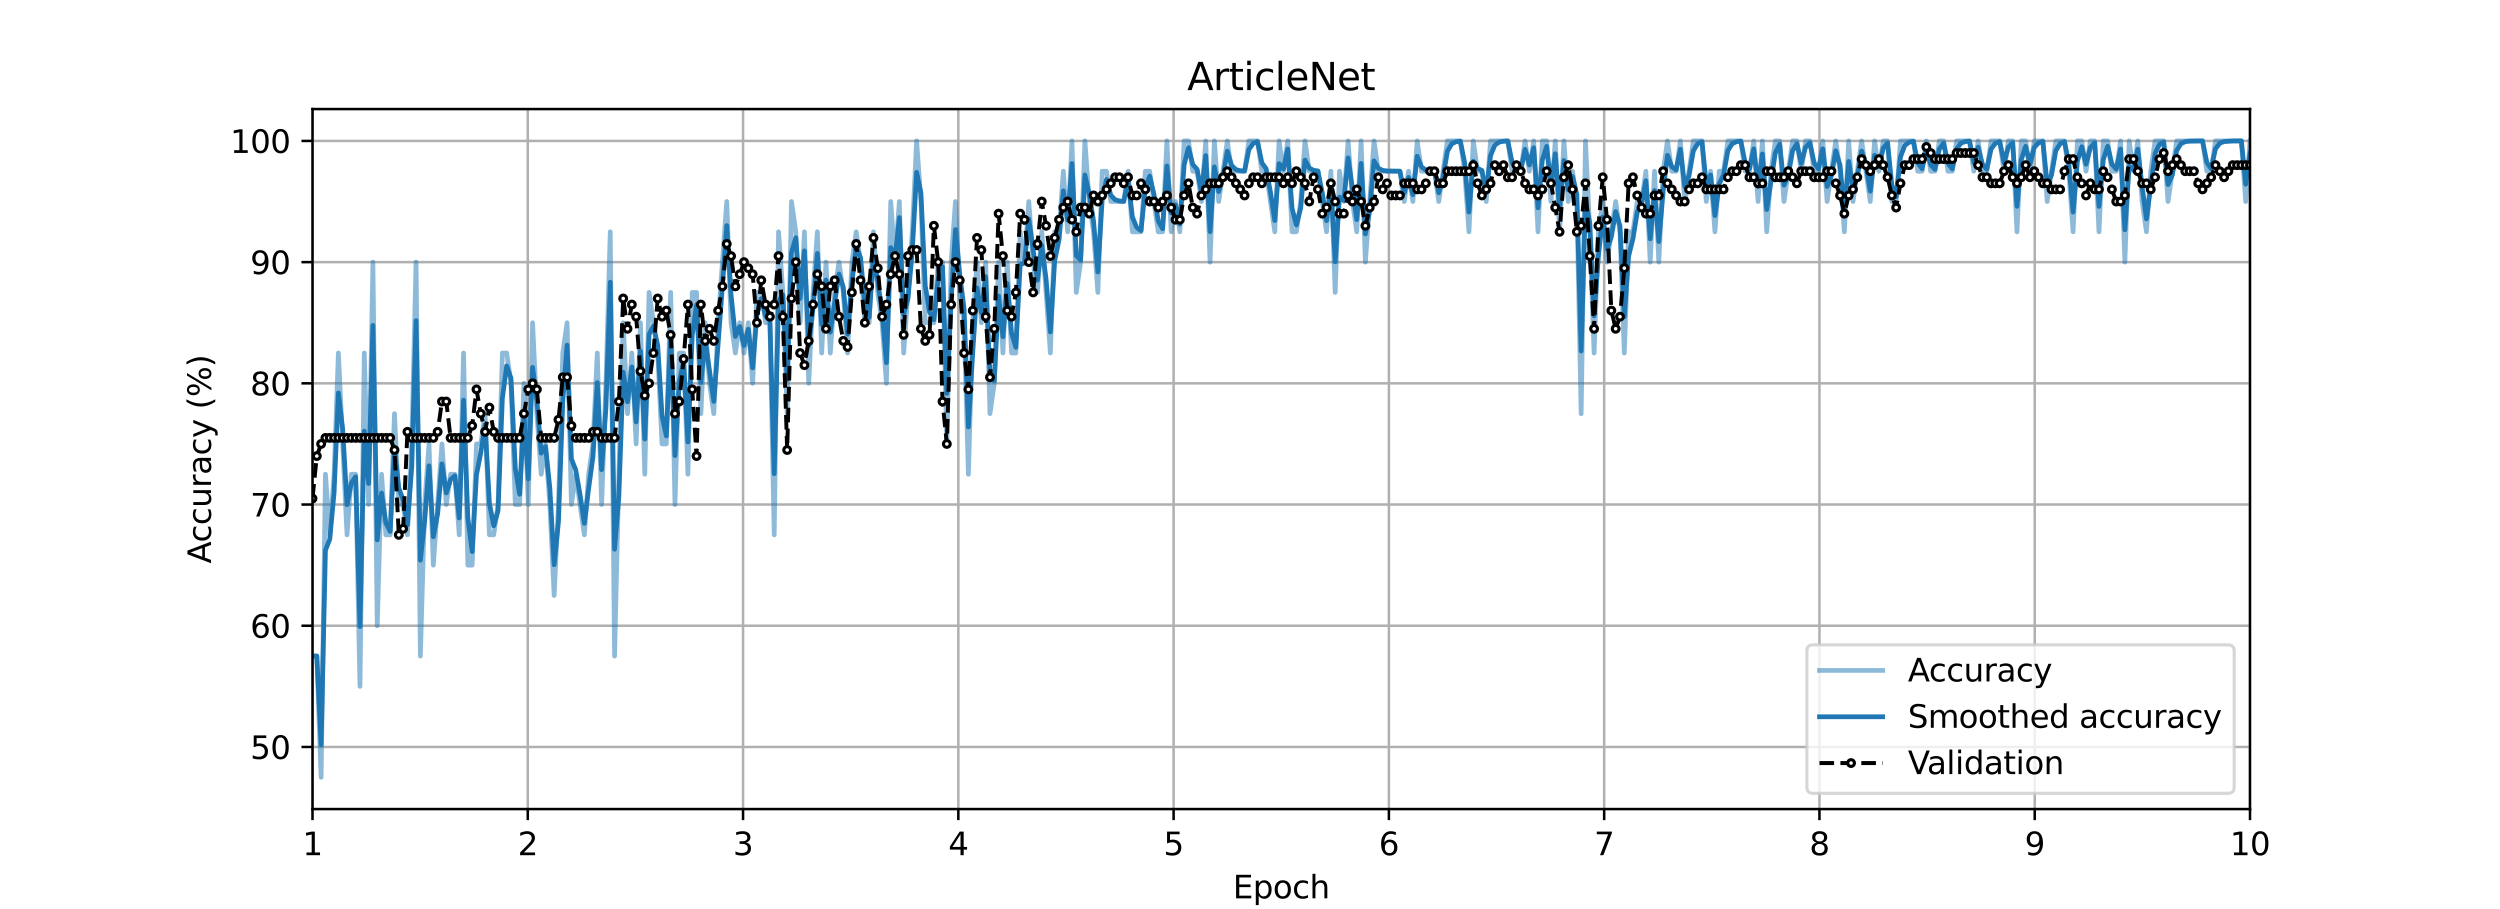 <?xml version="1.0" encoding="utf-8" standalone="no"?>
<!DOCTYPE svg PUBLIC "-//W3C//DTD SVG 1.1//EN"
  "http://www.w3.org/Graphics/SVG/1.1/DTD/svg11.dtd">
<svg xmlns:xlink="http://www.w3.org/1999/xlink" width="792pt" height="288pt" viewBox="0 0 792 288" xmlns="http://www.w3.org/2000/svg" version="1.1">
 <defs>
  <style type="text/css">*{stroke-linejoin: round; stroke-linecap: butt}</style>
 </defs>
 <g id="figure_1">
  <g id="patch_1">
   <path d="M 0 288 
L 792 288 
L 792 0 
L 0 0 
z
" style="fill: #ffffff"/>
  </g>
  <g id="axes_1">
   <g id="patch_2">
    <path d="M 99 256.32 
L 712.8 256.32 
L 712.8 34.56 
L 99 34.56 
z
" style="fill: #ffffff"/>
   </g>
   <g id="matplotlib.axis_1">
    <g id="xtick_1">
     <g id="line2d_1">
      <path d="M 99 256.32 
L 99 34.56 
" clip-path="url(#p60415cf1b5)" style="fill: none; stroke: #b0b0b0; stroke-width: 0.8; stroke-linecap: square"/>
     </g>
     <g id="line2d_2">
      <defs>
       <path id="m79fe0550b5" d="M 0 0 
L 0 3.5 
" style="stroke: #000000; stroke-width: 0.8"/>
      </defs>
      <g>
       <use xlink:href="#m79fe0550b5" x="99" y="256.32" style="stroke: #000000; stroke-width: 0.8"/>
      </g>
     </g>
     <g id="text_1">
      <!-- 1 -->
      <g transform="translate(95.819 270.918) scale(0.1 -0.1)">
       <defs>
        <path id="DejaVuSans-31" d="M 794 531 
L 1825 531 
L 1825 4091 
L 703 3866 
L 703 4441 
L 1819 4666 
L 2450 4666 
L 2450 531 
L 3481 531 
L 3481 0 
L 794 0 
L 794 531 
z
" transform="scale(0.016)"/>
       </defs>
       <use xlink:href="#DejaVuSans-31"/>
      </g>
     </g>
    </g>
    <g id="xtick_2">
     <g id="line2d_3">
      <path d="M 167.2 256.32 
L 167.2 34.56 
" clip-path="url(#p60415cf1b5)" style="fill: none; stroke: #b0b0b0; stroke-width: 0.8; stroke-linecap: square"/>
     </g>
     <g id="line2d_4">
      <g>
       <use xlink:href="#m79fe0550b5" x="167.2" y="256.32" style="stroke: #000000; stroke-width: 0.8"/>
      </g>
     </g>
     <g id="text_2">
      <!-- 2 -->
      <g transform="translate(164.019 270.918) scale(0.1 -0.1)">
       <defs>
        <path id="DejaVuSans-32" d="M 1228 531 
L 3431 531 
L 3431 0 
L 469 0 
L 469 531 
Q 828 903 1448 1529 
Q 2069 2156 2228 2338 
Q 2531 2678 2651 2914 
Q 2772 3150 2772 3378 
Q 2772 3750 2511 3984 
Q 2250 4219 1831 4219 
Q 1534 4219 1204 4116 
Q 875 4013 500 3803 
L 500 4441 
Q 881 4594 1212 4672 
Q 1544 4750 1819 4750 
Q 2544 4750 2975 4387 
Q 3406 4025 3406 3419 
Q 3406 3131 3298 2873 
Q 3191 2616 2906 2266 
Q 2828 2175 2409 1742 
Q 1991 1309 1228 531 
z
" transform="scale(0.016)"/>
       </defs>
       <use xlink:href="#DejaVuSans-32"/>
      </g>
     </g>
    </g>
    <g id="xtick_3">
     <g id="line2d_5">
      <path d="M 235.4 256.32 
L 235.4 34.56 
" clip-path="url(#p60415cf1b5)" style="fill: none; stroke: #b0b0b0; stroke-width: 0.8; stroke-linecap: square"/>
     </g>
     <g id="line2d_6">
      <g>
       <use xlink:href="#m79fe0550b5" x="235.4" y="256.32" style="stroke: #000000; stroke-width: 0.8"/>
      </g>
     </g>
     <g id="text_3">
      <!-- 3 -->
      <g transform="translate(232.219 270.918) scale(0.1 -0.1)">
       <defs>
        <path id="DejaVuSans-33" d="M 2597 2516 
Q 3050 2419 3304 2112 
Q 3559 1806 3559 1356 
Q 3559 666 3084 287 
Q 2609 -91 1734 -91 
Q 1441 -91 1130 -33 
Q 819 25 488 141 
L 488 750 
Q 750 597 1062 519 
Q 1375 441 1716 441 
Q 2309 441 2620 675 
Q 2931 909 2931 1356 
Q 2931 1769 2642 2001 
Q 2353 2234 1838 2234 
L 1294 2234 
L 1294 2753 
L 1863 2753 
Q 2328 2753 2575 2939 
Q 2822 3125 2822 3475 
Q 2822 3834 2567 4026 
Q 2313 4219 1838 4219 
Q 1578 4219 1281 4162 
Q 984 4106 628 3988 
L 628 4550 
Q 988 4650 1302 4700 
Q 1616 4750 1894 4750 
Q 2613 4750 3031 4423 
Q 3450 4097 3450 3541 
Q 3450 3153 3228 2886 
Q 3006 2619 2597 2516 
z
" transform="scale(0.016)"/>
       </defs>
       <use xlink:href="#DejaVuSans-33"/>
      </g>
     </g>
    </g>
    <g id="xtick_4">
     <g id="line2d_7">
      <path d="M 303.6 256.32 
L 303.6 34.56 
" clip-path="url(#p60415cf1b5)" style="fill: none; stroke: #b0b0b0; stroke-width: 0.8; stroke-linecap: square"/>
     </g>
     <g id="line2d_8">
      <g>
       <use xlink:href="#m79fe0550b5" x="303.6" y="256.32" style="stroke: #000000; stroke-width: 0.8"/>
      </g>
     </g>
     <g id="text_4">
      <!-- 4 -->
      <g transform="translate(300.419 270.918) scale(0.1 -0.1)">
       <defs>
        <path id="DejaVuSans-34" d="M 2419 4116 
L 825 1625 
L 2419 1625 
L 2419 4116 
z
M 2253 4666 
L 3047 4666 
L 3047 1625 
L 3713 1625 
L 3713 1100 
L 3047 1100 
L 3047 0 
L 2419 0 
L 2419 1100 
L 313 1100 
L 313 1709 
L 2253 4666 
z
" transform="scale(0.016)"/>
       </defs>
       <use xlink:href="#DejaVuSans-34"/>
      </g>
     </g>
    </g>
    <g id="xtick_5">
     <g id="line2d_9">
      <path d="M 371.8 256.32 
L 371.8 34.56 
" clip-path="url(#p60415cf1b5)" style="fill: none; stroke: #b0b0b0; stroke-width: 0.8; stroke-linecap: square"/>
     </g>
     <g id="line2d_10">
      <g>
       <use xlink:href="#m79fe0550b5" x="371.8" y="256.32" style="stroke: #000000; stroke-width: 0.8"/>
      </g>
     </g>
     <g id="text_5">
      <!-- 5 -->
      <g transform="translate(368.619 270.918) scale(0.1 -0.1)">
       <defs>
        <path id="DejaVuSans-35" d="M 691 4666 
L 3169 4666 
L 3169 4134 
L 1269 4134 
L 1269 2991 
Q 1406 3038 1543 3061 
Q 1681 3084 1819 3084 
Q 2600 3084 3056 2656 
Q 3513 2228 3513 1497 
Q 3513 744 3044 326 
Q 2575 -91 1722 -91 
Q 1428 -91 1123 -41 
Q 819 9 494 109 
L 494 744 
Q 775 591 1075 516 
Q 1375 441 1709 441 
Q 2250 441 2565 725 
Q 2881 1009 2881 1497 
Q 2881 1984 2565 2268 
Q 2250 2553 1709 2553 
Q 1456 2553 1204 2497 
Q 953 2441 691 2322 
L 691 4666 
z
" transform="scale(0.016)"/>
       </defs>
       <use xlink:href="#DejaVuSans-35"/>
      </g>
     </g>
    </g>
    <g id="xtick_6">
     <g id="line2d_11">
      <path d="M 440 256.32 
L 440 34.56 
" clip-path="url(#p60415cf1b5)" style="fill: none; stroke: #b0b0b0; stroke-width: 0.8; stroke-linecap: square"/>
     </g>
     <g id="line2d_12">
      <g>
       <use xlink:href="#m79fe0550b5" x="440" y="256.32" style="stroke: #000000; stroke-width: 0.8"/>
      </g>
     </g>
     <g id="text_6">
      <!-- 6 -->
      <g transform="translate(436.819 270.918) scale(0.1 -0.1)">
       <defs>
        <path id="DejaVuSans-36" d="M 2113 2584 
Q 1688 2584 1439 2293 
Q 1191 2003 1191 1497 
Q 1191 994 1439 701 
Q 1688 409 2113 409 
Q 2538 409 2786 701 
Q 3034 994 3034 1497 
Q 3034 2003 2786 2293 
Q 2538 2584 2113 2584 
z
M 3366 4563 
L 3366 3988 
Q 3128 4100 2886 4159 
Q 2644 4219 2406 4219 
Q 1781 4219 1451 3797 
Q 1122 3375 1075 2522 
Q 1259 2794 1537 2939 
Q 1816 3084 2150 3084 
Q 2853 3084 3261 2657 
Q 3669 2231 3669 1497 
Q 3669 778 3244 343 
Q 2819 -91 2113 -91 
Q 1303 -91 875 529 
Q 447 1150 447 2328 
Q 447 3434 972 4092 
Q 1497 4750 2381 4750 
Q 2619 4750 2861 4703 
Q 3103 4656 3366 4563 
z
" transform="scale(0.016)"/>
       </defs>
       <use xlink:href="#DejaVuSans-36"/>
      </g>
     </g>
    </g>
    <g id="xtick_7">
     <g id="line2d_13">
      <path d="M 508.2 256.32 
L 508.2 34.56 
" clip-path="url(#p60415cf1b5)" style="fill: none; stroke: #b0b0b0; stroke-width: 0.8; stroke-linecap: square"/>
     </g>
     <g id="line2d_14">
      <g>
       <use xlink:href="#m79fe0550b5" x="508.2" y="256.32" style="stroke: #000000; stroke-width: 0.8"/>
      </g>
     </g>
     <g id="text_7">
      <!-- 7 -->
      <g transform="translate(505.019 270.918) scale(0.1 -0.1)">
       <defs>
        <path id="DejaVuSans-37" d="M 525 4666 
L 3525 4666 
L 3525 4397 
L 1831 0 
L 1172 0 
L 2766 4134 
L 525 4134 
L 525 4666 
z
" transform="scale(0.016)"/>
       </defs>
       <use xlink:href="#DejaVuSans-37"/>
      </g>
     </g>
    </g>
    <g id="xtick_8">
     <g id="line2d_15">
      <path d="M 576.4 256.32 
L 576.4 34.56 
" clip-path="url(#p60415cf1b5)" style="fill: none; stroke: #b0b0b0; stroke-width: 0.8; stroke-linecap: square"/>
     </g>
     <g id="line2d_16">
      <g>
       <use xlink:href="#m79fe0550b5" x="576.4" y="256.32" style="stroke: #000000; stroke-width: 0.8"/>
      </g>
     </g>
     <g id="text_8">
      <!-- 8 -->
      <g transform="translate(573.219 270.918) scale(0.1 -0.1)">
       <defs>
        <path id="DejaVuSans-38" d="M 2034 2216 
Q 1584 2216 1326 1975 
Q 1069 1734 1069 1313 
Q 1069 891 1326 650 
Q 1584 409 2034 409 
Q 2484 409 2743 651 
Q 3003 894 3003 1313 
Q 3003 1734 2745 1975 
Q 2488 2216 2034 2216 
z
M 1403 2484 
Q 997 2584 770 2862 
Q 544 3141 544 3541 
Q 544 4100 942 4425 
Q 1341 4750 2034 4750 
Q 2731 4750 3128 4425 
Q 3525 4100 3525 3541 
Q 3525 3141 3298 2862 
Q 3072 2584 2669 2484 
Q 3125 2378 3379 2068 
Q 3634 1759 3634 1313 
Q 3634 634 3220 271 
Q 2806 -91 2034 -91 
Q 1263 -91 848 271 
Q 434 634 434 1313 
Q 434 1759 690 2068 
Q 947 2378 1403 2484 
z
M 1172 3481 
Q 1172 3119 1398 2916 
Q 1625 2713 2034 2713 
Q 2441 2713 2670 2916 
Q 2900 3119 2900 3481 
Q 2900 3844 2670 4047 
Q 2441 4250 2034 4250 
Q 1625 4250 1398 4047 
Q 1172 3844 1172 3481 
z
" transform="scale(0.016)"/>
       </defs>
       <use xlink:href="#DejaVuSans-38"/>
      </g>
     </g>
    </g>
    <g id="xtick_9">
     <g id="line2d_17">
      <path d="M 644.6 256.32 
L 644.6 34.56 
" clip-path="url(#p60415cf1b5)" style="fill: none; stroke: #b0b0b0; stroke-width: 0.8; stroke-linecap: square"/>
     </g>
     <g id="line2d_18">
      <g>
       <use xlink:href="#m79fe0550b5" x="644.6" y="256.32" style="stroke: #000000; stroke-width: 0.8"/>
      </g>
     </g>
     <g id="text_9">
      <!-- 9 -->
      <g transform="translate(641.419 270.918) scale(0.1 -0.1)">
       <defs>
        <path id="DejaVuSans-39" d="M 703 97 
L 703 672 
Q 941 559 1184 500 
Q 1428 441 1663 441 
Q 2288 441 2617 861 
Q 2947 1281 2994 2138 
Q 2813 1869 2534 1725 
Q 2256 1581 1919 1581 
Q 1219 1581 811 2004 
Q 403 2428 403 3163 
Q 403 3881 828 4315 
Q 1253 4750 1959 4750 
Q 2769 4750 3195 4129 
Q 3622 3509 3622 2328 
Q 3622 1225 3098 567 
Q 2575 -91 1691 -91 
Q 1453 -91 1209 -44 
Q 966 3 703 97 
z
M 1959 2075 
Q 2384 2075 2632 2365 
Q 2881 2656 2881 3163 
Q 2881 3666 2632 3958 
Q 2384 4250 1959 4250 
Q 1534 4250 1286 3958 
Q 1038 3666 1038 3163 
Q 1038 2656 1286 2365 
Q 1534 2075 1959 2075 
z
" transform="scale(0.016)"/>
       </defs>
       <use xlink:href="#DejaVuSans-39"/>
      </g>
     </g>
    </g>
    <g id="xtick_10">
     <g id="line2d_19">
      <path d="M 712.8 256.32 
L 712.8 34.56 
" clip-path="url(#p60415cf1b5)" style="fill: none; stroke: #b0b0b0; stroke-width: 0.8; stroke-linecap: square"/>
     </g>
     <g id="line2d_20">
      <g>
       <use xlink:href="#m79fe0550b5" x="712.8" y="256.32" style="stroke: #000000; stroke-width: 0.8"/>
      </g>
     </g>
     <g id="text_10">
      <!-- 10 -->
      <g transform="translate(706.438 270.918) scale(0.1 -0.1)">
       <defs>
        <path id="DejaVuSans-30" d="M 2034 4250 
Q 1547 4250 1301 3770 
Q 1056 3291 1056 2328 
Q 1056 1369 1301 889 
Q 1547 409 2034 409 
Q 2525 409 2770 889 
Q 3016 1369 3016 2328 
Q 3016 3291 2770 3770 
Q 2525 4250 2034 4250 
z
M 2034 4750 
Q 2819 4750 3233 4129 
Q 3647 3509 3647 2328 
Q 3647 1150 3233 529 
Q 2819 -91 2034 -91 
Q 1250 -91 836 529 
Q 422 1150 422 2328 
Q 422 3509 836 4129 
Q 1250 4750 2034 4750 
z
" transform="scale(0.016)"/>
       </defs>
       <use xlink:href="#DejaVuSans-31"/>
       <use xlink:href="#DejaVuSans-30" x="63.623"/>
      </g>
     </g>
    </g>
    <g id="text_11">
     <!-- Epoch -->
     <g transform="translate(390.589 284.597) scale(0.1 -0.1)">
      <defs>
       <path id="DejaVuSans-45" d="M 628 4666 
L 3578 4666 
L 3578 4134 
L 1259 4134 
L 1259 2753 
L 3481 2753 
L 3481 2222 
L 1259 2222 
L 1259 531 
L 3634 531 
L 3634 0 
L 628 0 
L 628 4666 
z
" transform="scale(0.016)"/>
       <path id="DejaVuSans-70" d="M 1159 525 
L 1159 -1331 
L 581 -1331 
L 581 3500 
L 1159 3500 
L 1159 2969 
Q 1341 3281 1617 3432 
Q 1894 3584 2278 3584 
Q 2916 3584 3314 3078 
Q 3713 2572 3713 1747 
Q 3713 922 3314 415 
Q 2916 -91 2278 -91 
Q 1894 -91 1617 61 
Q 1341 213 1159 525 
z
M 3116 1747 
Q 3116 2381 2855 2742 
Q 2594 3103 2138 3103 
Q 1681 3103 1420 2742 
Q 1159 2381 1159 1747 
Q 1159 1113 1420 752 
Q 1681 391 2138 391 
Q 2594 391 2855 752 
Q 3116 1113 3116 1747 
z
" transform="scale(0.016)"/>
       <path id="DejaVuSans-6f" d="M 1959 3097 
Q 1497 3097 1228 2736 
Q 959 2375 959 1747 
Q 959 1119 1226 758 
Q 1494 397 1959 397 
Q 2419 397 2687 759 
Q 2956 1122 2956 1747 
Q 2956 2369 2687 2733 
Q 2419 3097 1959 3097 
z
M 1959 3584 
Q 2709 3584 3137 3096 
Q 3566 2609 3566 1747 
Q 3566 888 3137 398 
Q 2709 -91 1959 -91 
Q 1206 -91 779 398 
Q 353 888 353 1747 
Q 353 2609 779 3096 
Q 1206 3584 1959 3584 
z
" transform="scale(0.016)"/>
       <path id="DejaVuSans-63" d="M 3122 3366 
L 3122 2828 
Q 2878 2963 2633 3030 
Q 2388 3097 2138 3097 
Q 1578 3097 1268 2742 
Q 959 2388 959 1747 
Q 959 1106 1268 751 
Q 1578 397 2138 397 
Q 2388 397 2633 464 
Q 2878 531 3122 666 
L 3122 134 
Q 2881 22 2623 -34 
Q 2366 -91 2075 -91 
Q 1284 -91 818 406 
Q 353 903 353 1747 
Q 353 2603 823 3093 
Q 1294 3584 2113 3584 
Q 2378 3584 2631 3529 
Q 2884 3475 3122 3366 
z
" transform="scale(0.016)"/>
       <path id="DejaVuSans-68" d="M 3513 2113 
L 3513 0 
L 2938 0 
L 2938 2094 
Q 2938 2591 2744 2837 
Q 2550 3084 2163 3084 
Q 1697 3084 1428 2787 
Q 1159 2491 1159 1978 
L 1159 0 
L 581 0 
L 581 4863 
L 1159 4863 
L 1159 2956 
Q 1366 3272 1645 3428 
Q 1925 3584 2291 3584 
Q 2894 3584 3203 3211 
Q 3513 2838 3513 2113 
z
" transform="scale(0.016)"/>
      </defs>
      <use xlink:href="#DejaVuSans-45"/>
      <use xlink:href="#DejaVuSans-70" x="63.184"/>
      <use xlink:href="#DejaVuSans-6f" x="126.66"/>
      <use xlink:href="#DejaVuSans-63" x="187.842"/>
      <use xlink:href="#DejaVuSans-68" x="242.822"/>
     </g>
    </g>
   </g>
   <g id="matplotlib.axis_2">
    <g id="ytick_1">
     <g id="line2d_21">
      <path d="M 99 236.64 
L 712.8 236.64 
" clip-path="url(#p60415cf1b5)" style="fill: none; stroke: #b0b0b0; stroke-width: 0.8; stroke-linecap: square"/>
     </g>
     <g id="line2d_22">
      <defs>
       <path id="m4d6e735398" d="M 0 0 
L -3.5 0 
" style="stroke: #000000; stroke-width: 0.8"/>
      </defs>
      <g>
       <use xlink:href="#m4d6e735398" x="99" y="236.64" style="stroke: #000000; stroke-width: 0.8"/>
      </g>
     </g>
     <g id="text_12">
      <!-- 50 -->
      <g transform="translate(79.275 240.439) scale(0.1 -0.1)">
       <use xlink:href="#DejaVuSans-35"/>
       <use xlink:href="#DejaVuSans-30" x="63.623"/>
      </g>
     </g>
    </g>
    <g id="ytick_2">
     <g id="line2d_23">
      <path d="M 99 198.24 
L 712.8 198.24 
" clip-path="url(#p60415cf1b5)" style="fill: none; stroke: #b0b0b0; stroke-width: 0.8; stroke-linecap: square"/>
     </g>
     <g id="line2d_24">
      <g>
       <use xlink:href="#m4d6e735398" x="99" y="198.24" style="stroke: #000000; stroke-width: 0.8"/>
      </g>
     </g>
     <g id="text_13">
      <!-- 60 -->
      <g transform="translate(79.275 202.039) scale(0.1 -0.1)">
       <use xlink:href="#DejaVuSans-36"/>
       <use xlink:href="#DejaVuSans-30" x="63.623"/>
      </g>
     </g>
    </g>
    <g id="ytick_3">
     <g id="line2d_25">
      <path d="M 99 159.84 
L 712.8 159.84 
" clip-path="url(#p60415cf1b5)" style="fill: none; stroke: #b0b0b0; stroke-width: 0.8; stroke-linecap: square"/>
     </g>
     <g id="line2d_26">
      <g>
       <use xlink:href="#m4d6e735398" x="99" y="159.84" style="stroke: #000000; stroke-width: 0.8"/>
      </g>
     </g>
     <g id="text_14">
      <!-- 70 -->
      <g transform="translate(79.275 163.639) scale(0.1 -0.1)">
       <use xlink:href="#DejaVuSans-37"/>
       <use xlink:href="#DejaVuSans-30" x="63.623"/>
      </g>
     </g>
    </g>
    <g id="ytick_4">
     <g id="line2d_27">
      <path d="M 99 121.44 
L 712.8 121.44 
" clip-path="url(#p60415cf1b5)" style="fill: none; stroke: #b0b0b0; stroke-width: 0.8; stroke-linecap: square"/>
     </g>
     <g id="line2d_28">
      <g>
       <use xlink:href="#m4d6e735398" x="99" y="121.44" style="stroke: #000000; stroke-width: 0.8"/>
      </g>
     </g>
     <g id="text_15">
      <!-- 80 -->
      <g transform="translate(79.275 125.239) scale(0.1 -0.1)">
       <use xlink:href="#DejaVuSans-38"/>
       <use xlink:href="#DejaVuSans-30" x="63.623"/>
      </g>
     </g>
    </g>
    <g id="ytick_5">
     <g id="line2d_29">
      <path d="M 99 83.04 
L 712.8 83.04 
" clip-path="url(#p60415cf1b5)" style="fill: none; stroke: #b0b0b0; stroke-width: 0.8; stroke-linecap: square"/>
     </g>
     <g id="line2d_30">
      <g>
       <use xlink:href="#m4d6e735398" x="99" y="83.04" style="stroke: #000000; stroke-width: 0.8"/>
      </g>
     </g>
     <g id="text_16">
      <!-- 90 -->
      <g transform="translate(79.275 86.839) scale(0.1 -0.1)">
       <use xlink:href="#DejaVuSans-39"/>
       <use xlink:href="#DejaVuSans-30" x="63.623"/>
      </g>
     </g>
    </g>
    <g id="ytick_6">
     <g id="line2d_31">
      <path d="M 99 44.64 
L 712.8 44.64 
" clip-path="url(#p60415cf1b5)" style="fill: none; stroke: #b0b0b0; stroke-width: 0.8; stroke-linecap: square"/>
     </g>
     <g id="line2d_32">
      <g>
       <use xlink:href="#m4d6e735398" x="99" y="44.64" style="stroke: #000000; stroke-width: 0.8"/>
      </g>
     </g>
     <g id="text_17">
      <!-- 100 -->
      <g transform="translate(72.912 48.439) scale(0.1 -0.1)">
       <use xlink:href="#DejaVuSans-31"/>
       <use xlink:href="#DejaVuSans-30" x="63.623"/>
       <use xlink:href="#DejaVuSans-30" x="127.246"/>
      </g>
     </g>
    </g>
    <g id="text_18">
     <!-- Accuracy (%) -->
     <g transform="translate(66.833 178.51) rotate(-90) scale(0.1 -0.1)">
      <defs>
       <path id="DejaVuSans-41" d="M 2188 4044 
L 1331 1722 
L 3047 1722 
L 2188 4044 
z
M 1831 4666 
L 2547 4666 
L 4325 0 
L 3669 0 
L 3244 1197 
L 1141 1197 
L 716 0 
L 50 0 
L 1831 4666 
z
" transform="scale(0.016)"/>
       <path id="DejaVuSans-75" d="M 544 1381 
L 544 3500 
L 1119 3500 
L 1119 1403 
Q 1119 906 1312 657 
Q 1506 409 1894 409 
Q 2359 409 2629 706 
Q 2900 1003 2900 1516 
L 2900 3500 
L 3475 3500 
L 3475 0 
L 2900 0 
L 2900 538 
Q 2691 219 2414 64 
Q 2138 -91 1772 -91 
Q 1169 -91 856 284 
Q 544 659 544 1381 
z
M 1991 3584 
L 1991 3584 
z
" transform="scale(0.016)"/>
       <path id="DejaVuSans-72" d="M 2631 2963 
Q 2534 3019 2420 3045 
Q 2306 3072 2169 3072 
Q 1681 3072 1420 2755 
Q 1159 2438 1159 1844 
L 1159 0 
L 581 0 
L 581 3500 
L 1159 3500 
L 1159 2956 
Q 1341 3275 1631 3429 
Q 1922 3584 2338 3584 
Q 2397 3584 2469 3576 
Q 2541 3569 2628 3553 
L 2631 2963 
z
" transform="scale(0.016)"/>
       <path id="DejaVuSans-61" d="M 2194 1759 
Q 1497 1759 1228 1600 
Q 959 1441 959 1056 
Q 959 750 1161 570 
Q 1363 391 1709 391 
Q 2188 391 2477 730 
Q 2766 1069 2766 1631 
L 2766 1759 
L 2194 1759 
z
M 3341 1997 
L 3341 0 
L 2766 0 
L 2766 531 
Q 2569 213 2275 61 
Q 1981 -91 1556 -91 
Q 1019 -91 701 211 
Q 384 513 384 1019 
Q 384 1609 779 1909 
Q 1175 2209 1959 2209 
L 2766 2209 
L 2766 2266 
Q 2766 2663 2505 2880 
Q 2244 3097 1772 3097 
Q 1472 3097 1187 3025 
Q 903 2953 641 2809 
L 641 3341 
Q 956 3463 1253 3523 
Q 1550 3584 1831 3584 
Q 2591 3584 2966 3190 
Q 3341 2797 3341 1997 
z
" transform="scale(0.016)"/>
       <path id="DejaVuSans-79" d="M 2059 -325 
Q 1816 -950 1584 -1140 
Q 1353 -1331 966 -1331 
L 506 -1331 
L 506 -850 
L 844 -850 
Q 1081 -850 1212 -737 
Q 1344 -625 1503 -206 
L 1606 56 
L 191 3500 
L 800 3500 
L 1894 763 
L 2988 3500 
L 3597 3500 
L 2059 -325 
z
" transform="scale(0.016)"/>
       <path id="DejaVuSans-20" transform="scale(0.016)"/>
       <path id="DejaVuSans-28" d="M 1984 4856 
Q 1566 4138 1362 3434 
Q 1159 2731 1159 2009 
Q 1159 1288 1364 580 
Q 1569 -128 1984 -844 
L 1484 -844 
Q 1016 -109 783 600 
Q 550 1309 550 2009 
Q 550 2706 781 3412 
Q 1013 4119 1484 4856 
L 1984 4856 
z
" transform="scale(0.016)"/>
       <path id="DejaVuSans-25" d="M 4653 2053 
Q 4381 2053 4226 1822 
Q 4072 1591 4072 1178 
Q 4072 772 4226 539 
Q 4381 306 4653 306 
Q 4919 306 5073 539 
Q 5228 772 5228 1178 
Q 5228 1588 5073 1820 
Q 4919 2053 4653 2053 
z
M 4653 2450 
Q 5147 2450 5437 2106 
Q 5728 1763 5728 1178 
Q 5728 594 5436 251 
Q 5144 -91 4653 -91 
Q 4153 -91 3862 251 
Q 3572 594 3572 1178 
Q 3572 1766 3864 2108 
Q 4156 2450 4653 2450 
z
M 1428 4353 
Q 1159 4353 1004 4120 
Q 850 3888 850 3481 
Q 850 3069 1003 2837 
Q 1156 2606 1428 2606 
Q 1700 2606 1854 2837 
Q 2009 3069 2009 3481 
Q 2009 3884 1853 4118 
Q 1697 4353 1428 4353 
z
M 4250 4750 
L 4750 4750 
L 1831 -91 
L 1331 -91 
L 4250 4750 
z
M 1428 4750 
Q 1922 4750 2215 4408 
Q 2509 4066 2509 3481 
Q 2509 2891 2217 2550 
Q 1925 2209 1428 2209 
Q 931 2209 642 2551 
Q 353 2894 353 3481 
Q 353 4063 643 4406 
Q 934 4750 1428 4750 
z
" transform="scale(0.016)"/>
       <path id="DejaVuSans-29" d="M 513 4856 
L 1013 4856 
Q 1481 4119 1714 3412 
Q 1947 2706 1947 2009 
Q 1947 1309 1714 600 
Q 1481 -109 1013 -844 
L 513 -844 
Q 928 -128 1133 580 
Q 1338 1288 1338 2009 
Q 1338 2731 1133 3434 
Q 928 4138 513 4856 
z
" transform="scale(0.016)"/>
      </defs>
      <use xlink:href="#DejaVuSans-41"/>
      <use xlink:href="#DejaVuSans-63" x="66.658"/>
      <use xlink:href="#DejaVuSans-63" x="121.639"/>
      <use xlink:href="#DejaVuSans-75" x="176.619"/>
      <use xlink:href="#DejaVuSans-72" x="239.998"/>
      <use xlink:href="#DejaVuSans-61" x="281.111"/>
      <use xlink:href="#DejaVuSans-63" x="342.391"/>
      <use xlink:href="#DejaVuSans-79" x="397.371"/>
      <use xlink:href="#DejaVuSans-20" x="456.551"/>
      <use xlink:href="#DejaVuSans-28" x="488.338"/>
      <use xlink:href="#DejaVuSans-25" x="527.352"/>
      <use xlink:href="#DejaVuSans-29" x="622.371"/>
     </g>
    </g>
   </g>
   <g id="line2d_33">
    <path d="M 99 207.84 
L 100.367 207.84 
L 101.734 246.24 
L 103.101 150.24 
L 104.468 169.44 
L 105.835 150.24 
L 107.202 111.84 
L 109.936 169.44 
L 111.303 150.24 
L 112.67 150.24 
L 114.037 217.44 
L 115.404 111.84 
L 116.771 159.84 
L 118.139 83.04 
L 119.506 198.24 
L 120.873 150.24 
L 122.24 169.44 
L 123.607 169.44 
L 124.974 131.04 
L 126.341 159.84 
L 127.708 159.84 
L 129.075 169.44 
L 130.442 140.64 
L 131.809 83.04 
L 133.176 207.84 
L 134.543 159.84 
L 135.91 140.64 
L 137.277 179.04 
L 140.011 140.64 
L 141.378 159.84 
L 142.745 150.24 
L 144.112 150.24 
L 145.479 169.44 
L 146.846 111.84 
L 148.213 179.04 
L 149.58 179.04 
L 150.947 140.64 
L 152.314 140.64 
L 153.682 131.04 
L 155.049 169.44 
L 156.416 169.44 
L 157.783 159.84 
L 159.15 111.84 
L 160.517 111.84 
L 161.884 121.44 
L 163.251 159.84 
L 164.618 159.84 
L 165.985 121.44 
L 167.352 159.84 
L 168.719 102.24 
L 170.086 131.04 
L 171.453 150.24 
L 172.82 140.64 
L 174.187 159.84 
L 175.554 188.64 
L 176.921 159.84 
L 178.288 111.84 
L 179.655 102.24 
L 181.022 159.84 
L 182.389 150.24 
L 185.123 169.44 
L 186.49 150.24 
L 187.857 140.64 
L 189.224 111.84 
L 190.592 159.84 
L 191.959 121.44 
L 193.326 73.44 
L 194.693 207.84 
L 196.06 150.24 
L 197.427 102.24 
L 198.794 131.04 
L 200.161 111.84 
L 201.528 140.64 
L 202.895 102.24 
L 204.262 150.24 
L 205.629 92.64 
L 208.363 111.84 
L 209.73 140.64 
L 211.097 140.64 
L 212.464 92.64 
L 213.831 159.84 
L 215.198 111.84 
L 216.565 111.84 
L 217.932 150.24 
L 219.299 92.64 
L 220.666 92.64 
L 222.033 131.04 
L 223.4 102.24 
L 224.767 121.44 
L 226.135 131.04 
L 227.502 102.24 
L 230.236 63.84 
L 231.603 102.24 
L 232.97 111.84 
L 234.337 102.24 
L 235.704 111.84 
L 237.071 102.24 
L 238.438 121.44 
L 239.805 92.64 
L 241.172 92.64 
L 242.539 102.24 
L 243.906 102.24 
L 245.273 169.44 
L 246.64 73.44 
L 248.007 92.64 
L 249.374 131.04 
L 250.741 63.84 
L 252.108 73.44 
L 253.475 102.24 
L 254.842 73.44 
L 256.209 121.44 
L 257.576 92.64 
L 258.943 73.44 
L 260.31 111.84 
L 261.678 83.04 
L 263.045 111.84 
L 264.412 92.64 
L 265.779 83.04 
L 267.146 92.64 
L 268.513 111.84 
L 269.88 83.04 
L 271.247 73.44 
L 272.614 83.04 
L 273.981 102.24 
L 275.348 102.24 
L 276.715 73.44 
L 278.082 92.64 
L 279.449 102.24 
L 280.816 121.44 
L 282.183 63.84 
L 283.55 83.04 
L 284.917 63.84 
L 286.284 111.84 
L 289.018 73.44 
L 290.385 44.64 
L 291.752 63.84 
L 293.119 102.24 
L 295.853 102.24 
L 297.22 83.04 
L 298.588 83.04 
L 299.955 140.64 
L 301.322 83.04 
L 302.689 63.84 
L 304.056 92.64 
L 305.423 102.24 
L 306.79 150.24 
L 308.157 102.24 
L 309.524 83.04 
L 310.891 102.24 
L 312.258 83.04 
L 313.625 131.04 
L 314.992 121.44 
L 316.359 83.04 
L 317.726 111.84 
L 319.093 83.04 
L 320.46 111.84 
L 321.827 111.84 
L 323.194 73.44 
L 324.561 83.04 
L 325.928 63.84 
L 327.295 83.04 
L 328.662 92.64 
L 330.029 73.44 
L 332.763 111.84 
L 334.131 73.44 
L 335.498 73.44 
L 336.865 54.24 
L 338.232 73.44 
L 339.599 44.64 
L 340.966 92.64 
L 342.333 83.04 
L 343.7 44.64 
L 345.067 63.84 
L 346.434 73.44 
L 347.801 92.64 
L 349.168 54.24 
L 350.535 54.24 
L 351.902 63.84 
L 356.003 63.84 
L 357.37 54.24 
L 358.737 73.44 
L 361.471 73.44 
L 362.838 54.24 
L 364.205 54.24 
L 366.939 73.44 
L 368.306 73.44 
L 369.673 44.64 
L 371.041 73.44 
L 372.408 63.84 
L 373.775 73.44 
L 375.142 44.64 
L 376.509 44.64 
L 377.876 54.24 
L 379.243 54.24 
L 380.61 63.84 
L 381.977 44.64 
L 383.344 83.04 
L 384.711 44.64 
L 386.078 63.84 
L 388.812 44.64 
L 390.179 54.24 
L 394.28 54.24 
L 395.647 44.64 
L 398.381 44.64 
L 399.748 54.24 
L 401.115 54.24 
L 403.849 73.44 
L 405.216 44.64 
L 406.584 54.24 
L 407.951 44.64 
L 409.318 73.44 
L 410.685 73.44 
L 412.052 63.84 
L 413.419 44.64 
L 414.786 54.24 
L 417.52 54.24 
L 420.254 73.44 
L 421.621 54.24 
L 422.988 92.64 
L 424.355 54.24 
L 425.722 63.84 
L 427.089 44.64 
L 428.456 63.84 
L 429.823 73.44 
L 431.19 44.64 
L 432.557 83.04 
L 435.291 44.64 
L 436.658 54.24 
L 443.494 54.24 
L 444.861 63.84 
L 446.228 54.24 
L 447.595 63.84 
L 448.962 44.64 
L 450.329 54.24 
L 454.43 54.24 
L 455.797 63.84 
L 458.531 44.64 
L 462.632 44.64 
L 463.999 54.24 
L 465.366 73.44 
L 466.733 44.64 
L 468.1 54.24 
L 469.467 54.24 
L 470.834 63.84 
L 472.201 44.64 
L 477.669 44.64 
L 479.037 54.24 
L 481.771 54.24 
L 483.138 44.64 
L 484.505 54.24 
L 485.872 44.64 
L 487.239 73.44 
L 488.606 44.64 
L 489.973 44.64 
L 491.34 63.84 
L 492.707 44.64 
L 494.074 73.44 
L 495.441 44.64 
L 496.808 63.84 
L 498.175 54.24 
L 499.542 63.84 
L 500.909 131.04 
L 502.276 44.64 
L 503.643 73.44 
L 505.01 111.84 
L 506.377 73.44 
L 507.744 63.84 
L 509.111 83.04 
L 511.845 63.84 
L 513.212 73.44 
L 514.58 111.84 
L 515.947 73.44 
L 517.314 73.44 
L 518.681 63.84 
L 520.048 63.84 
L 521.415 54.24 
L 522.782 83.04 
L 524.149 54.24 
L 525.516 83.04 
L 526.883 54.24 
L 528.25 44.64 
L 529.617 54.24 
L 530.984 54.24 
L 532.351 44.64 
L 533.718 63.84 
L 536.452 44.64 
L 539.186 44.64 
L 540.553 63.84 
L 541.92 54.24 
L 543.287 73.44 
L 544.654 54.24 
L 546.021 54.24 
L 547.388 44.64 
L 551.49 44.64 
L 552.857 54.24 
L 554.224 54.24 
L 555.591 44.64 
L 556.958 63.84 
L 558.325 44.64 
L 559.692 73.44 
L 561.059 54.24 
L 562.426 44.64 
L 563.793 44.64 
L 565.16 63.84 
L 567.894 44.64 
L 569.261 44.64 
L 570.628 54.24 
L 571.995 44.64 
L 573.362 44.64 
L 574.729 54.24 
L 576.096 54.24 
L 577.463 44.64 
L 578.83 63.84 
L 581.564 44.64 
L 582.931 54.24 
L 584.298 73.44 
L 585.665 44.64 
L 587.033 63.84 
L 589.767 44.64 
L 592.501 63.84 
L 593.868 44.64 
L 595.235 54.24 
L 596.602 44.64 
L 597.969 44.64 
L 599.336 63.84 
L 600.703 63.84 
L 602.07 44.64 
L 606.171 44.64 
L 607.538 54.24 
L 608.905 54.24 
L 610.272 44.64 
L 611.639 54.24 
L 613.006 54.24 
L 614.373 44.64 
L 615.74 44.64 
L 617.107 54.24 
L 618.474 54.24 
L 619.841 44.64 
L 623.943 44.64 
L 625.31 54.24 
L 626.677 44.64 
L 628.044 54.24 
L 629.411 54.24 
L 630.778 44.64 
L 633.512 44.64 
L 634.879 54.24 
L 636.246 44.64 
L 637.613 44.64 
L 638.98 73.44 
L 640.347 44.64 
L 641.714 44.64 
L 643.081 54.24 
L 644.448 44.64 
L 647.182 44.64 
L 648.549 63.84 
L 651.283 44.64 
L 654.017 44.64 
L 655.384 54.24 
L 656.751 73.44 
L 658.118 44.64 
L 659.486 44.64 
L 660.853 54.24 
L 662.22 44.64 
L 663.587 44.64 
L 664.954 73.44 
L 666.321 44.64 
L 667.688 44.64 
L 669.055 54.24 
L 670.422 54.24 
L 671.789 44.64 
L 673.156 83.04 
L 674.523 44.64 
L 675.89 54.24 
L 677.257 44.64 
L 678.624 63.84 
L 679.991 73.44 
L 681.358 54.24 
L 682.725 44.64 
L 685.459 44.64 
L 686.826 63.84 
L 689.56 44.64 
L 697.763 44.64 
L 699.13 54.24 
L 700.497 54.24 
L 701.864 44.64 
L 710.066 44.64 
L 711.433 63.84 
L 712.8 44.64 
L 712.8 44.64 
" clip-path="url(#p60415cf1b5)" style="fill: none; stroke: #1f77b4; stroke-opacity: 0.5; stroke-width: 1.5; stroke-linecap: square"/>
   </g>
   <g id="line2d_34">
    <path d="M 99 207.84 
L 100.367 207.84 
L 101.734 235.924 
L 103.101 174.31 
L 104.468 170.825 
L 105.835 156.113 
L 107.202 124.485 
L 108.569 136.025 
L 109.936 159.893 
L 111.303 152.998 
L 112.67 151.028 
L 114.037 198.465 
L 115.404 136.59 
L 116.771 153.197 
L 118.139 103.085 
L 119.506 171.053 
L 120.873 156.187 
L 122.24 165.653 
L 123.607 168.358 
L 124.974 141.702 
L 126.341 154.658 
L 127.708 158.359 
L 129.075 166.274 
L 130.442 147.964 
L 131.809 101.59 
L 133.176 177.483 
L 134.543 164.881 
L 135.91 147.566 
L 137.277 170.047 
L 138.644 162.756 
L 140.011 146.959 
L 141.378 156.16 
L 142.745 151.931 
L 144.112 150.723 
L 145.479 164.092 
L 146.846 126.769 
L 148.213 164.105 
L 149.58 174.773 
L 150.947 150.392 
L 152.314 143.426 
L 153.682 134.579 
L 155.049 159.48 
L 156.416 166.594 
L 157.783 161.77 
L 159.15 126.106 
L 160.517 115.916 
L 161.884 119.862 
L 163.251 148.418 
L 164.618 156.576 
L 165.985 131.479 
L 167.352 151.737 
L 168.719 116.382 
L 170.086 126.852 
L 171.453 143.558 
L 172.82 141.474 
L 174.187 154.592 
L 175.554 178.912 
L 176.921 165.289 
L 178.288 127.111 
L 179.655 109.346 
L 181.022 145.413 
L 182.389 148.861 
L 183.756 156.703 
L 185.123 165.801 
L 186.49 154.686 
L 187.857 144.653 
L 189.224 121.215 
L 190.592 148.804 
L 191.959 129.258 
L 193.326 89.388 
L 194.693 173.997 
L 196.06 157.028 
L 197.427 117.894 
L 198.794 127.284 
L 200.161 116.253 
L 201.528 133.672 
L 202.895 111.221 
L 204.262 139.092 
L 205.629 105.912 
L 206.996 103.289 
L 208.363 109.397 
L 209.73 131.713 
L 211.097 138.09 
L 212.464 105.626 
L 213.831 144.35 
L 215.198 121.129 
L 216.565 114.494 
L 217.932 140.027 
L 219.299 106.179 
L 220.666 96.508 
L 222.033 121.174 
L 223.4 107.65 
L 226.135 127.171 
L 228.869 90.561 
L 230.236 71.475 
L 231.603 93.45 
L 232.97 106.586 
L 234.337 103.482 
L 235.704 109.452 
L 237.071 104.301 
L 238.438 116.543 
L 239.805 99.469 
L 241.172 94.591 
L 242.539 100.055 
L 243.906 101.616 
L 245.273 150.062 
L 246.64 95.332 
L 248.007 93.409 
L 249.374 120.288 
L 250.741 79.968 
L 252.108 75.305 
L 253.475 94.544 
L 254.842 79.47 
L 256.209 109.449 
L 257.576 97.442 
L 258.943 80.298 
L 260.31 102.828 
L 261.678 88.694 
L 263.045 105.227 
L 265.779 86.81 
L 267.146 90.974 
L 268.513 105.878 
L 269.88 89.565 
L 271.247 78.047 
L 272.614 81.613 
L 273.981 96.347 
L 275.348 100.556 
L 276.715 81.187 
L 278.082 89.368 
L 279.449 98.562 
L 280.816 114.903 
L 282.183 78.43 
L 283.55 81.723 
L 284.917 68.949 
L 286.284 99.586 
L 287.651 94.624 
L 289.018 79.493 
L 290.385 54.598 
L 291.752 61.199 
L 293.119 90.514 
L 294.486 98.89 
L 295.853 101.283 
L 297.22 88.252 
L 298.588 84.529 
L 299.955 124.608 
L 301.322 94.917 
L 302.689 72.719 
L 304.056 86.948 
L 305.423 97.871 
L 306.79 135.277 
L 308.157 111.679 
L 309.524 91.223 
L 310.891 99.092 
L 312.258 87.626 
L 313.625 118.636 
L 314.992 120.639 
L 316.359 93.783 
L 317.726 106.681 
L 319.093 89.794 
L 320.46 105.541 
L 321.827 110.04 
L 323.194 83.897 
L 324.561 83.285 
L 325.928 69.396 
L 328.662 88.783 
L 330.029 77.824 
L 331.396 88.407 
L 332.763 105.145 
L 334.131 82.499 
L 335.498 76.028 
L 336.865 60.465 
L 338.232 69.733 
L 339.599 51.809 
L 340.966 80.974 
L 342.333 82.45 
L 343.7 55.443 
L 345.067 61.441 
L 346.434 70.012 
L 347.801 86.175 
L 349.168 63.364 
L 350.535 56.847 
L 351.902 61.842 
L 353.269 63.269 
L 354.636 63.677 
L 356.003 63.793 
L 357.37 56.97 
L 358.737 68.734 
L 360.104 72.095 
L 361.471 73.056 
L 362.838 59.616 
L 364.205 55.776 
L 365.572 61.536 
L 366.939 70.039 
L 368.306 72.468 
L 369.673 52.591 
L 371.041 67.483 
L 372.408 64.881 
L 373.775 70.995 
L 375.142 52.17 
L 376.509 46.791 
L 377.876 52.112 
L 379.243 53.632 
L 380.61 60.923 
L 381.977 49.292 
L 383.344 73.398 
L 384.711 52.857 
L 386.078 60.702 
L 387.445 56.086 
L 388.812 47.91 
L 390.179 52.432 
L 391.546 53.723 
L 392.913 54.092 
L 394.28 54.198 
L 395.647 47.371 
L 397.014 45.42 
L 398.381 44.863 
L 399.748 51.561 
L 401.115 53.475 
L 402.482 60.878 
L 403.849 69.851 
L 405.216 51.843 
L 406.584 53.555 
L 407.951 47.187 
L 409.318 65.939 
L 410.685 71.297 
L 412.052 65.971 
L 413.419 50.734 
L 414.786 53.238 
L 416.153 53.954 
L 417.52 54.158 
L 418.887 61.074 
L 420.254 69.907 
L 421.621 58.716 
L 422.988 82.947 
L 424.355 62.442 
L 425.722 63.441 
L 427.089 50.012 
L 429.823 69.568 
L 431.19 51.762 
L 432.557 74.104 
L 433.924 66.772 
L 435.291 50.964 
L 436.658 53.304 
L 438.025 53.973 
L 439.392 54.164 
L 443.494 54.238 
L 444.861 61.097 
L 446.228 56.199 
L 447.595 61.657 
L 448.962 49.502 
L 450.329 52.886 
L 451.696 53.853 
L 453.063 54.129 
L 454.43 54.208 
L 455.797 61.088 
L 457.164 56.197 
L 458.531 47.942 
L 459.898 45.583 
L 461.265 44.91 
L 462.632 44.717 
L 463.999 51.519 
L 465.366 67.177 
L 466.733 51.079 
L 468.1 53.337 
L 469.467 53.982 
L 470.834 61.023 
L 472.201 49.321 
L 473.568 45.977 
L 474.935 45.022 
L 476.302 44.749 
L 477.669 44.671 
L 479.037 51.506 
L 480.404 53.459 
L 481.771 54.017 
L 483.138 47.319 
L 484.505 52.263 
L 485.872 46.818 
L 487.239 65.834 
L 488.606 50.695 
L 489.973 46.37 
L 491.34 58.849 
L 492.707 48.7 
L 494.074 66.371 
L 495.441 50.849 
L 496.808 60.128 
L 498.175 55.922 
L 499.542 61.578 
L 500.909 111.194 
L 502.276 63.655 
L 503.643 70.644 
L 505.01 100.07 
L 506.377 81.049 
L 507.744 68.757 
L 509.111 78.959 
L 510.478 75.017 
L 511.845 67.033 
L 513.212 71.61 
L 514.58 100.346 
L 515.947 81.127 
L 517.314 75.636 
L 518.681 67.21 
L 520.048 64.803 
L 521.415 57.258 
L 522.782 75.674 
L 524.149 60.364 
L 525.516 76.561 
L 526.883 60.617 
L 528.25 49.205 
L 529.617 52.801 
L 530.984 53.829 
L 532.351 47.265 
L 533.718 59.104 
L 535.085 55.63 
L 536.452 47.78 
L 537.819 45.537 
L 539.186 44.896 
L 540.553 58.428 
L 541.92 55.436 
L 543.287 68.296 
L 544.654 58.256 
L 546.021 55.387 
L 547.388 47.711 
L 548.755 45.517 
L 550.122 44.891 
L 551.49 44.712 
L 552.857 51.518 
L 554.224 53.462 
L 555.591 47.161 
L 556.958 59.074 
L 558.325 48.764 
L 559.692 66.39 
L 562.426 48.375 
L 563.793 45.707 
L 565.16 58.659 
L 566.527 55.503 
L 567.894 47.744 
L 569.261 45.527 
L 570.628 51.75 
L 571.995 46.672 
L 573.362 45.22 
L 574.729 51.663 
L 576.096 53.504 
L 577.463 47.172 
L 578.83 59.078 
L 580.197 55.622 
L 581.564 47.778 
L 582.931 52.394 
L 584.298 67.427 
L 585.665 51.151 
L 587.033 60.214 
L 588.4 55.947 
L 589.767 47.871 
L 591.134 52.42 
L 592.501 60.577 
L 593.868 49.193 
L 595.235 52.798 
L 596.602 46.971 
L 597.969 45.306 
L 599.336 58.545 
L 600.703 62.327 
L 602.07 49.693 
L 603.437 46.084 
L 604.804 45.053 
L 606.171 44.758 
L 607.538 51.531 
L 608.905 53.466 
L 610.272 47.162 
L 611.639 52.218 
L 613.006 53.662 
L 614.373 47.218 
L 615.74 45.377 
L 617.107 51.708 
L 618.474 53.516 
L 619.841 47.176 
L 621.208 45.365 
L 622.576 44.847 
L 623.943 44.699 
L 625.31 51.514 
L 626.677 46.604 
L 628.044 52.058 
L 629.411 53.617 
L 630.778 47.205 
L 632.145 45.373 
L 633.512 44.849 
L 634.879 51.557 
L 636.246 46.616 
L 637.613 45.205 
L 638.98 65.373 
L 640.347 50.564 
L 641.714 46.332 
L 643.081 51.981 
L 644.448 46.737 
L 645.815 45.239 
L 647.182 44.811 
L 648.549 58.403 
L 649.916 55.429 
L 651.283 47.723 
L 652.65 45.521 
L 654.017 44.892 
L 655.384 51.569 
L 656.751 67.191 
L 658.118 51.083 
L 659.486 46.481 
L 660.853 52.023 
L 662.22 46.749 
L 663.587 45.243 
L 664.954 65.384 
L 666.321 50.567 
L 667.688 46.333 
L 669.055 51.981 
L 670.422 53.595 
L 671.789 47.198 
L 673.156 72.8 
L 674.523 52.686 
L 675.89 53.796 
L 677.257 47.256 
L 678.624 59.102 
L 679.991 69.343 
L 682.725 48.616 
L 684.092 45.776 
L 685.459 44.965 
L 686.826 58.447 
L 688.193 55.442 
L 689.56 47.726 
L 690.927 45.522 
L 692.294 44.892 
L 693.661 44.712 
L 697.763 44.642 
L 699.13 51.498 
L 700.497 53.456 
L 701.864 47.159 
L 703.231 45.36 
L 704.598 44.846 
L 707.332 44.657 
L 710.066 44.641 
L 711.433 58.355 
L 712.8 48.558 
L 712.8 48.558 
" clip-path="url(#p60415cf1b5)" style="fill: none; stroke: #1f77b4; stroke-width: 1.5; stroke-linecap: square"/>
   </g>
   <g id="line2d_35">
    <path d="M 99 157.92 
L 100.367 144.48 
L 101.734 140.64 
L 103.101 138.72 
L 123.607 138.72 
L 124.974 142.56 
L 126.341 169.44 
L 127.708 167.52 
L 129.075 136.8 
L 130.442 138.72 
L 137.277 138.72 
L 138.644 136.8 
L 140.011 127.2 
L 141.378 127.2 
L 142.745 138.72 
L 148.213 138.72 
L 149.58 134.88 
L 150.947 123.36 
L 152.314 131.04 
L 153.682 136.8 
L 155.049 129.12 
L 156.416 136.8 
L 157.783 138.72 
L 164.618 138.72 
L 167.352 123.36 
L 168.719 121.44 
L 170.086 123.36 
L 171.453 138.72 
L 175.554 138.72 
L 176.921 132.96 
L 178.288 119.52 
L 179.655 119.52 
L 181.022 134.88 
L 182.389 138.72 
L 186.49 138.72 
L 187.857 136.8 
L 189.224 136.8 
L 190.592 138.72 
L 194.693 138.72 
L 196.06 127.2 
L 197.427 94.56 
L 198.794 104.16 
L 200.161 96.48 
L 201.528 100.32 
L 202.895 117.6 
L 204.262 125.28 
L 205.629 121.44 
L 206.996 111.84 
L 208.363 94.56 
L 209.73 100.32 
L 211.097 98.4 
L 212.464 106.08 
L 213.831 131.04 
L 215.198 127.2 
L 216.565 113.76 
L 217.932 96.48 
L 219.299 123.36 
L 220.666 144.48 
L 222.033 96.48 
L 223.4 108 
L 224.767 104.16 
L 226.135 108 
L 227.502 98.4 
L 228.869 90.72 
L 230.236 77.28 
L 231.603 81.12 
L 232.97 90.72 
L 235.704 83.04 
L 238.438 86.88 
L 239.805 102.24 
L 241.172 88.8 
L 242.539 96.48 
L 243.906 100.32 
L 245.273 96.48 
L 246.64 81.12 
L 248.007 100.32 
L 249.374 142.56 
L 250.741 94.56 
L 252.108 83.04 
L 253.475 111.84 
L 254.842 115.68 
L 256.209 108 
L 257.576 96.48 
L 258.943 86.88 
L 260.31 90.72 
L 261.678 104.16 
L 263.045 90.72 
L 264.412 88.8 
L 265.779 100.32 
L 267.146 108 
L 268.513 109.92 
L 269.88 92.64 
L 271.247 77.28 
L 272.614 88.8 
L 273.981 102.24 
L 275.348 90.72 
L 276.715 75.36 
L 278.082 84.96 
L 279.449 100.32 
L 280.816 96.48 
L 282.183 86.88 
L 283.55 81.12 
L 284.917 86.88 
L 286.284 106.08 
L 287.651 81.12 
L 289.018 79.2 
L 290.385 79.2 
L 291.752 104.16 
L 293.119 108 
L 294.486 106.08 
L 295.853 71.52 
L 297.22 83.04 
L 298.588 127.2 
L 299.955 140.64 
L 301.322 96.48 
L 302.689 83.04 
L 304.056 88.8 
L 305.423 111.84 
L 306.79 123.36 
L 309.524 75.36 
L 310.891 79.2 
L 312.258 100.32 
L 313.625 119.52 
L 314.992 104.16 
L 316.359 67.68 
L 317.726 81.12 
L 319.093 98.4 
L 320.46 100.32 
L 321.827 92.64 
L 323.194 67.68 
L 324.561 69.6 
L 325.928 83.04 
L 327.295 92.64 
L 328.662 77.28 
L 330.029 63.84 
L 331.396 71.52 
L 332.763 81.12 
L 335.498 69.6 
L 336.865 65.76 
L 338.232 63.84 
L 339.599 69.6 
L 340.966 73.44 
L 342.333 65.76 
L 343.7 65.76 
L 345.067 67.68 
L 346.434 61.92 
L 347.801 63.84 
L 353.269 56.16 
L 354.636 56.16 
L 356.003 58.08 
L 357.37 56.16 
L 358.737 61.92 
L 360.104 61.92 
L 361.471 58.08 
L 362.838 60 
L 364.205 63.84 
L 365.572 63.84 
L 366.939 65.76 
L 369.673 61.92 
L 372.408 69.6 
L 373.775 69.6 
L 375.142 61.92 
L 376.509 58.08 
L 377.876 65.76 
L 379.243 67.68 
L 380.61 61.92 
L 383.344 58.08 
L 386.078 58.08 
L 388.812 54.24 
L 394.28 61.92 
L 395.647 58.08 
L 397.014 56.16 
L 398.381 56.16 
L 399.748 58.08 
L 401.115 56.16 
L 405.216 56.16 
L 406.584 58.08 
L 407.951 56.16 
L 409.318 58.08 
L 410.685 54.24 
L 413.419 58.08 
L 414.786 63.84 
L 416.153 56.16 
L 417.52 60 
L 418.887 67.68 
L 420.254 65.76 
L 421.621 58.08 
L 422.988 63.84 
L 424.355 67.68 
L 425.722 67.68 
L 427.089 61.92 
L 428.456 63.84 
L 429.823 60 
L 431.19 63.84 
L 432.557 71.52 
L 433.924 65.76 
L 435.291 63.84 
L 436.658 56.16 
L 438.025 60 
L 439.392 58.08 
L 440.759 61.92 
L 443.494 61.92 
L 444.861 58.08 
L 447.595 58.08 
L 448.962 60 
L 450.329 60 
L 451.696 58.08 
L 453.063 54.24 
L 454.43 54.24 
L 455.797 58.08 
L 457.164 58.08 
L 458.531 54.24 
L 465.366 54.24 
L 466.733 52.32 
L 468.1 58.08 
L 469.467 61.92 
L 472.201 58.08 
L 473.568 52.32 
L 474.935 54.24 
L 476.302 52.32 
L 477.669 56.16 
L 479.037 56.16 
L 480.404 52.32 
L 481.771 54.24 
L 483.138 58.08 
L 484.505 60 
L 485.872 60 
L 487.239 61.92 
L 488.606 60 
L 489.973 54.24 
L 491.34 58.08 
L 494.074 73.44 
L 495.441 56.16 
L 496.808 52.32 
L 498.175 60 
L 499.542 73.44 
L 500.909 71.52 
L 502.276 58.08 
L 505.01 104.16 
L 506.377 71.52 
L 507.744 56.16 
L 509.111 69.6 
L 510.478 98.4 
L 511.845 104.16 
L 513.212 100.32 
L 514.58 84.96 
L 515.947 58.08 
L 517.314 56.16 
L 518.681 61.92 
L 520.048 65.76 
L 521.415 67.68 
L 522.782 67.68 
L 524.149 61.92 
L 525.516 61.92 
L 526.883 54.24 
L 528.25 58.08 
L 532.351 63.84 
L 533.718 63.84 
L 535.085 60 
L 536.452 58.08 
L 537.819 58.08 
L 539.186 56.16 
L 540.553 60 
L 546.021 60 
L 547.388 56.16 
L 548.755 54.24 
L 550.122 54.24 
L 551.49 52.32 
L 552.857 52.32 
L 554.224 56.16 
L 555.591 56.16 
L 556.958 58.08 
L 558.325 58.08 
L 559.692 54.24 
L 561.059 54.24 
L 562.426 56.16 
L 565.16 56.16 
L 566.527 54.24 
L 569.261 58.08 
L 570.628 54.24 
L 573.362 54.24 
L 574.729 56.16 
L 577.463 56.16 
L 578.83 54.24 
L 580.197 54.24 
L 582.931 61.92 
L 584.298 67.68 
L 585.665 61.92 
L 587.033 60 
L 588.4 56.16 
L 589.767 50.4 
L 592.501 54.24 
L 595.235 50.4 
L 596.602 52.32 
L 597.969 56.16 
L 599.336 61.92 
L 600.703 65.76 
L 602.07 58.08 
L 603.437 52.32 
L 604.804 52.32 
L 606.171 50.4 
L 608.905 50.4 
L 610.272 46.56 
L 613.006 50.4 
L 618.474 50.4 
L 619.841 48.48 
L 625.31 48.48 
L 628.044 56.16 
L 629.411 56.16 
L 630.778 58.08 
L 633.512 58.08 
L 634.879 54.24 
L 636.246 52.32 
L 637.613 56.16 
L 638.98 58.08 
L 640.347 56.16 
L 641.714 52.32 
L 643.081 56.16 
L 644.448 54.24 
L 647.182 58.08 
L 648.549 58.08 
L 649.916 60 
L 652.65 60 
L 654.017 54.24 
L 655.384 50.4 
L 656.751 50.4 
L 658.118 56.16 
L 659.486 58.08 
L 660.853 61.92 
L 662.22 58.08 
L 663.587 60 
L 664.954 60 
L 666.321 54.24 
L 667.688 56.16 
L 670.422 63.84 
L 671.789 63.84 
L 673.156 61.92 
L 674.523 50.4 
L 675.89 50.4 
L 678.624 58.08 
L 679.991 58.08 
L 681.358 60 
L 682.725 56.16 
L 684.092 50.4 
L 685.459 48.48 
L 686.826 54.24 
L 689.56 50.4 
L 692.294 54.24 
L 695.029 54.24 
L 696.396 58.08 
L 697.763 60 
L 700.497 56.16 
L 701.864 52.32 
L 704.598 56.16 
L 707.332 52.32 
L 712.8 52.32 
L 712.8 52.32 
" clip-path="url(#p60415cf1b5)" style="fill: none; stroke-dasharray: 4.625,2; stroke-dashoffset: 0; stroke: #000000; stroke-width: 1.25"/>
    <defs>
     <path id="m4886740e32" d="M 0 1.075 
C 0.285 1.075 0.559 0.962 0.76 0.76 
C 0.962 0.559 1.075 0.285 1.075 0 
C 1.075 -0.285 0.962 -0.559 0.76 -0.76 
C 0.559 -0.962 0.285 -1.075 0 -1.075 
C -0.285 -1.075 -0.559 -0.962 -0.76 -0.76 
C -0.962 -0.559 -1.075 -0.285 -1.075 0 
C -1.075 0.285 -0.962 0.559 -0.76 0.76 
C -0.559 0.962 -0.285 1.075 0 1.075 
z
" style="stroke: #000000"/>
    </defs>
    <g clip-path="url(#p60415cf1b5)">
     <use xlink:href="#m4886740e32" x="99" y="157.92" style="fill: #ffffff; stroke: #000000"/>
     <use xlink:href="#m4886740e32" x="100.367" y="144.48" style="fill: #ffffff; stroke: #000000"/>
     <use xlink:href="#m4886740e32" x="101.734" y="140.64" style="fill: #ffffff; stroke: #000000"/>
     <use xlink:href="#m4886740e32" x="103.101" y="138.72" style="fill: #ffffff; stroke: #000000"/>
     <use xlink:href="#m4886740e32" x="104.468" y="138.72" style="fill: #ffffff; stroke: #000000"/>
     <use xlink:href="#m4886740e32" x="105.835" y="138.72" style="fill: #ffffff; stroke: #000000"/>
     <use xlink:href="#m4886740e32" x="107.202" y="138.72" style="fill: #ffffff; stroke: #000000"/>
     <use xlink:href="#m4886740e32" x="108.569" y="138.72" style="fill: #ffffff; stroke: #000000"/>
     <use xlink:href="#m4886740e32" x="109.936" y="138.72" style="fill: #ffffff; stroke: #000000"/>
     <use xlink:href="#m4886740e32" x="111.303" y="138.72" style="fill: #ffffff; stroke: #000000"/>
     <use xlink:href="#m4886740e32" x="112.67" y="138.72" style="fill: #ffffff; stroke: #000000"/>
     <use xlink:href="#m4886740e32" x="114.037" y="138.72" style="fill: #ffffff; stroke: #000000"/>
     <use xlink:href="#m4886740e32" x="115.404" y="138.72" style="fill: #ffffff; stroke: #000000"/>
     <use xlink:href="#m4886740e32" x="116.771" y="138.72" style="fill: #ffffff; stroke: #000000"/>
     <use xlink:href="#m4886740e32" x="118.139" y="138.72" style="fill: #ffffff; stroke: #000000"/>
     <use xlink:href="#m4886740e32" x="119.506" y="138.72" style="fill: #ffffff; stroke: #000000"/>
     <use xlink:href="#m4886740e32" x="120.873" y="138.72" style="fill: #ffffff; stroke: #000000"/>
     <use xlink:href="#m4886740e32" x="122.24" y="138.72" style="fill: #ffffff; stroke: #000000"/>
     <use xlink:href="#m4886740e32" x="123.607" y="138.72" style="fill: #ffffff; stroke: #000000"/>
     <use xlink:href="#m4886740e32" x="124.974" y="142.56" style="fill: #ffffff; stroke: #000000"/>
     <use xlink:href="#m4886740e32" x="126.341" y="169.44" style="fill: #ffffff; stroke: #000000"/>
     <use xlink:href="#m4886740e32" x="127.708" y="167.52" style="fill: #ffffff; stroke: #000000"/>
     <use xlink:href="#m4886740e32" x="129.075" y="136.8" style="fill: #ffffff; stroke: #000000"/>
     <use xlink:href="#m4886740e32" x="130.442" y="138.72" style="fill: #ffffff; stroke: #000000"/>
     <use xlink:href="#m4886740e32" x="131.809" y="138.72" style="fill: #ffffff; stroke: #000000"/>
     <use xlink:href="#m4886740e32" x="133.176" y="138.72" style="fill: #ffffff; stroke: #000000"/>
     <use xlink:href="#m4886740e32" x="134.543" y="138.72" style="fill: #ffffff; stroke: #000000"/>
     <use xlink:href="#m4886740e32" x="135.91" y="138.72" style="fill: #ffffff; stroke: #000000"/>
     <use xlink:href="#m4886740e32" x="137.277" y="138.72" style="fill: #ffffff; stroke: #000000"/>
     <use xlink:href="#m4886740e32" x="138.644" y="136.8" style="fill: #ffffff; stroke: #000000"/>
     <use xlink:href="#m4886740e32" x="140.011" y="127.2" style="fill: #ffffff; stroke: #000000"/>
     <use xlink:href="#m4886740e32" x="141.378" y="127.2" style="fill: #ffffff; stroke: #000000"/>
     <use xlink:href="#m4886740e32" x="142.745" y="138.72" style="fill: #ffffff; stroke: #000000"/>
     <use xlink:href="#m4886740e32" x="144.112" y="138.72" style="fill: #ffffff; stroke: #000000"/>
     <use xlink:href="#m4886740e32" x="145.479" y="138.72" style="fill: #ffffff; stroke: #000000"/>
     <use xlink:href="#m4886740e32" x="146.846" y="138.72" style="fill: #ffffff; stroke: #000000"/>
     <use xlink:href="#m4886740e32" x="148.213" y="138.72" style="fill: #ffffff; stroke: #000000"/>
     <use xlink:href="#m4886740e32" x="149.58" y="134.88" style="fill: #ffffff; stroke: #000000"/>
     <use xlink:href="#m4886740e32" x="150.947" y="123.36" style="fill: #ffffff; stroke: #000000"/>
     <use xlink:href="#m4886740e32" x="152.314" y="131.04" style="fill: #ffffff; stroke: #000000"/>
     <use xlink:href="#m4886740e32" x="153.682" y="136.8" style="fill: #ffffff; stroke: #000000"/>
     <use xlink:href="#m4886740e32" x="155.049" y="129.12" style="fill: #ffffff; stroke: #000000"/>
     <use xlink:href="#m4886740e32" x="156.416" y="136.8" style="fill: #ffffff; stroke: #000000"/>
     <use xlink:href="#m4886740e32" x="157.783" y="138.72" style="fill: #ffffff; stroke: #000000"/>
     <use xlink:href="#m4886740e32" x="159.15" y="138.72" style="fill: #ffffff; stroke: #000000"/>
     <use xlink:href="#m4886740e32" x="160.517" y="138.72" style="fill: #ffffff; stroke: #000000"/>
     <use xlink:href="#m4886740e32" x="161.884" y="138.72" style="fill: #ffffff; stroke: #000000"/>
     <use xlink:href="#m4886740e32" x="163.251" y="138.72" style="fill: #ffffff; stroke: #000000"/>
     <use xlink:href="#m4886740e32" x="164.618" y="138.72" style="fill: #ffffff; stroke: #000000"/>
     <use xlink:href="#m4886740e32" x="165.985" y="131.04" style="fill: #ffffff; stroke: #000000"/>
     <use xlink:href="#m4886740e32" x="167.352" y="123.36" style="fill: #ffffff; stroke: #000000"/>
     <use xlink:href="#m4886740e32" x="168.719" y="121.44" style="fill: #ffffff; stroke: #000000"/>
     <use xlink:href="#m4886740e32" x="170.086" y="123.36" style="fill: #ffffff; stroke: #000000"/>
     <use xlink:href="#m4886740e32" x="171.453" y="138.72" style="fill: #ffffff; stroke: #000000"/>
     <use xlink:href="#m4886740e32" x="172.82" y="138.72" style="fill: #ffffff; stroke: #000000"/>
     <use xlink:href="#m4886740e32" x="174.187" y="138.72" style="fill: #ffffff; stroke: #000000"/>
     <use xlink:href="#m4886740e32" x="175.554" y="138.72" style="fill: #ffffff; stroke: #000000"/>
     <use xlink:href="#m4886740e32" x="176.921" y="132.96" style="fill: #ffffff; stroke: #000000"/>
     <use xlink:href="#m4886740e32" x="178.288" y="119.52" style="fill: #ffffff; stroke: #000000"/>
     <use xlink:href="#m4886740e32" x="179.655" y="119.52" style="fill: #ffffff; stroke: #000000"/>
     <use xlink:href="#m4886740e32" x="181.022" y="134.88" style="fill: #ffffff; stroke: #000000"/>
     <use xlink:href="#m4886740e32" x="182.389" y="138.72" style="fill: #ffffff; stroke: #000000"/>
     <use xlink:href="#m4886740e32" x="183.756" y="138.72" style="fill: #ffffff; stroke: #000000"/>
     <use xlink:href="#m4886740e32" x="185.123" y="138.72" style="fill: #ffffff; stroke: #000000"/>
     <use xlink:href="#m4886740e32" x="186.49" y="138.72" style="fill: #ffffff; stroke: #000000"/>
     <use xlink:href="#m4886740e32" x="187.857" y="136.8" style="fill: #ffffff; stroke: #000000"/>
     <use xlink:href="#m4886740e32" x="189.224" y="136.8" style="fill: #ffffff; stroke: #000000"/>
     <use xlink:href="#m4886740e32" x="190.592" y="138.72" style="fill: #ffffff; stroke: #000000"/>
     <use xlink:href="#m4886740e32" x="191.959" y="138.72" style="fill: #ffffff; stroke: #000000"/>
     <use xlink:href="#m4886740e32" x="193.326" y="138.72" style="fill: #ffffff; stroke: #000000"/>
     <use xlink:href="#m4886740e32" x="194.693" y="138.72" style="fill: #ffffff; stroke: #000000"/>
     <use xlink:href="#m4886740e32" x="196.06" y="127.2" style="fill: #ffffff; stroke: #000000"/>
     <use xlink:href="#m4886740e32" x="197.427" y="94.56" style="fill: #ffffff; stroke: #000000"/>
     <use xlink:href="#m4886740e32" x="198.794" y="104.16" style="fill: #ffffff; stroke: #000000"/>
     <use xlink:href="#m4886740e32" x="200.161" y="96.48" style="fill: #ffffff; stroke: #000000"/>
     <use xlink:href="#m4886740e32" x="201.528" y="100.32" style="fill: #ffffff; stroke: #000000"/>
     <use xlink:href="#m4886740e32" x="202.895" y="117.6" style="fill: #ffffff; stroke: #000000"/>
     <use xlink:href="#m4886740e32" x="204.262" y="125.28" style="fill: #ffffff; stroke: #000000"/>
     <use xlink:href="#m4886740e32" x="205.629" y="121.44" style="fill: #ffffff; stroke: #000000"/>
     <use xlink:href="#m4886740e32" x="206.996" y="111.84" style="fill: #ffffff; stroke: #000000"/>
     <use xlink:href="#m4886740e32" x="208.363" y="94.56" style="fill: #ffffff; stroke: #000000"/>
     <use xlink:href="#m4886740e32" x="209.73" y="100.32" style="fill: #ffffff; stroke: #000000"/>
     <use xlink:href="#m4886740e32" x="211.097" y="98.4" style="fill: #ffffff; stroke: #000000"/>
     <use xlink:href="#m4886740e32" x="212.464" y="106.08" style="fill: #ffffff; stroke: #000000"/>
     <use xlink:href="#m4886740e32" x="213.831" y="131.04" style="fill: #ffffff; stroke: #000000"/>
     <use xlink:href="#m4886740e32" x="215.198" y="127.2" style="fill: #ffffff; stroke: #000000"/>
     <use xlink:href="#m4886740e32" x="216.565" y="113.76" style="fill: #ffffff; stroke: #000000"/>
     <use xlink:href="#m4886740e32" x="217.932" y="96.48" style="fill: #ffffff; stroke: #000000"/>
     <use xlink:href="#m4886740e32" x="219.299" y="123.36" style="fill: #ffffff; stroke: #000000"/>
     <use xlink:href="#m4886740e32" x="220.666" y="144.48" style="fill: #ffffff; stroke: #000000"/>
     <use xlink:href="#m4886740e32" x="222.033" y="96.48" style="fill: #ffffff; stroke: #000000"/>
     <use xlink:href="#m4886740e32" x="223.4" y="108" style="fill: #ffffff; stroke: #000000"/>
     <use xlink:href="#m4886740e32" x="224.767" y="104.16" style="fill: #ffffff; stroke: #000000"/>
     <use xlink:href="#m4886740e32" x="226.135" y="108" style="fill: #ffffff; stroke: #000000"/>
     <use xlink:href="#m4886740e32" x="227.502" y="98.4" style="fill: #ffffff; stroke: #000000"/>
     <use xlink:href="#m4886740e32" x="228.869" y="90.72" style="fill: #ffffff; stroke: #000000"/>
     <use xlink:href="#m4886740e32" x="230.236" y="77.28" style="fill: #ffffff; stroke: #000000"/>
     <use xlink:href="#m4886740e32" x="231.603" y="81.12" style="fill: #ffffff; stroke: #000000"/>
     <use xlink:href="#m4886740e32" x="232.97" y="90.72" style="fill: #ffffff; stroke: #000000"/>
     <use xlink:href="#m4886740e32" x="234.337" y="86.88" style="fill: #ffffff; stroke: #000000"/>
     <use xlink:href="#m4886740e32" x="235.704" y="83.04" style="fill: #ffffff; stroke: #000000"/>
     <use xlink:href="#m4886740e32" x="237.071" y="84.96" style="fill: #ffffff; stroke: #000000"/>
     <use xlink:href="#m4886740e32" x="238.438" y="86.88" style="fill: #ffffff; stroke: #000000"/>
     <use xlink:href="#m4886740e32" x="239.805" y="102.24" style="fill: #ffffff; stroke: #000000"/>
     <use xlink:href="#m4886740e32" x="241.172" y="88.8" style="fill: #ffffff; stroke: #000000"/>
     <use xlink:href="#m4886740e32" x="242.539" y="96.48" style="fill: #ffffff; stroke: #000000"/>
     <use xlink:href="#m4886740e32" x="243.906" y="100.32" style="fill: #ffffff; stroke: #000000"/>
     <use xlink:href="#m4886740e32" x="245.273" y="96.48" style="fill: #ffffff; stroke: #000000"/>
     <use xlink:href="#m4886740e32" x="246.64" y="81.12" style="fill: #ffffff; stroke: #000000"/>
     <use xlink:href="#m4886740e32" x="248.007" y="100.32" style="fill: #ffffff; stroke: #000000"/>
     <use xlink:href="#m4886740e32" x="249.374" y="142.56" style="fill: #ffffff; stroke: #000000"/>
     <use xlink:href="#m4886740e32" x="250.741" y="94.56" style="fill: #ffffff; stroke: #000000"/>
     <use xlink:href="#m4886740e32" x="252.108" y="83.04" style="fill: #ffffff; stroke: #000000"/>
     <use xlink:href="#m4886740e32" x="253.475" y="111.84" style="fill: #ffffff; stroke: #000000"/>
     <use xlink:href="#m4886740e32" x="254.842" y="115.68" style="fill: #ffffff; stroke: #000000"/>
     <use xlink:href="#m4886740e32" x="256.209" y="108" style="fill: #ffffff; stroke: #000000"/>
     <use xlink:href="#m4886740e32" x="257.576" y="96.48" style="fill: #ffffff; stroke: #000000"/>
     <use xlink:href="#m4886740e32" x="258.943" y="86.88" style="fill: #ffffff; stroke: #000000"/>
     <use xlink:href="#m4886740e32" x="260.31" y="90.72" style="fill: #ffffff; stroke: #000000"/>
     <use xlink:href="#m4886740e32" x="261.678" y="104.16" style="fill: #ffffff; stroke: #000000"/>
     <use xlink:href="#m4886740e32" x="263.045" y="90.72" style="fill: #ffffff; stroke: #000000"/>
     <use xlink:href="#m4886740e32" x="264.412" y="88.8" style="fill: #ffffff; stroke: #000000"/>
     <use xlink:href="#m4886740e32" x="265.779" y="100.32" style="fill: #ffffff; stroke: #000000"/>
     <use xlink:href="#m4886740e32" x="267.146" y="108" style="fill: #ffffff; stroke: #000000"/>
     <use xlink:href="#m4886740e32" x="268.513" y="109.92" style="fill: #ffffff; stroke: #000000"/>
     <use xlink:href="#m4886740e32" x="269.88" y="92.64" style="fill: #ffffff; stroke: #000000"/>
     <use xlink:href="#m4886740e32" x="271.247" y="77.28" style="fill: #ffffff; stroke: #000000"/>
     <use xlink:href="#m4886740e32" x="272.614" y="88.8" style="fill: #ffffff; stroke: #000000"/>
     <use xlink:href="#m4886740e32" x="273.981" y="102.24" style="fill: #ffffff; stroke: #000000"/>
     <use xlink:href="#m4886740e32" x="275.348" y="90.72" style="fill: #ffffff; stroke: #000000"/>
     <use xlink:href="#m4886740e32" x="276.715" y="75.36" style="fill: #ffffff; stroke: #000000"/>
     <use xlink:href="#m4886740e32" x="278.082" y="84.96" style="fill: #ffffff; stroke: #000000"/>
     <use xlink:href="#m4886740e32" x="279.449" y="100.32" style="fill: #ffffff; stroke: #000000"/>
     <use xlink:href="#m4886740e32" x="280.816" y="96.48" style="fill: #ffffff; stroke: #000000"/>
     <use xlink:href="#m4886740e32" x="282.183" y="86.88" style="fill: #ffffff; stroke: #000000"/>
     <use xlink:href="#m4886740e32" x="283.55" y="81.12" style="fill: #ffffff; stroke: #000000"/>
     <use xlink:href="#m4886740e32" x="284.917" y="86.88" style="fill: #ffffff; stroke: #000000"/>
     <use xlink:href="#m4886740e32" x="286.284" y="106.08" style="fill: #ffffff; stroke: #000000"/>
     <use xlink:href="#m4886740e32" x="287.651" y="81.12" style="fill: #ffffff; stroke: #000000"/>
     <use xlink:href="#m4886740e32" x="289.018" y="79.2" style="fill: #ffffff; stroke: #000000"/>
     <use xlink:href="#m4886740e32" x="290.385" y="79.2" style="fill: #ffffff; stroke: #000000"/>
     <use xlink:href="#m4886740e32" x="291.752" y="104.16" style="fill: #ffffff; stroke: #000000"/>
     <use xlink:href="#m4886740e32" x="293.119" y="108" style="fill: #ffffff; stroke: #000000"/>
     <use xlink:href="#m4886740e32" x="294.486" y="106.08" style="fill: #ffffff; stroke: #000000"/>
     <use xlink:href="#m4886740e32" x="295.853" y="71.52" style="fill: #ffffff; stroke: #000000"/>
     <use xlink:href="#m4886740e32" x="297.22" y="83.04" style="fill: #ffffff; stroke: #000000"/>
     <use xlink:href="#m4886740e32" x="298.588" y="127.2" style="fill: #ffffff; stroke: #000000"/>
     <use xlink:href="#m4886740e32" x="299.955" y="140.64" style="fill: #ffffff; stroke: #000000"/>
     <use xlink:href="#m4886740e32" x="301.322" y="96.48" style="fill: #ffffff; stroke: #000000"/>
     <use xlink:href="#m4886740e32" x="302.689" y="83.04" style="fill: #ffffff; stroke: #000000"/>
     <use xlink:href="#m4886740e32" x="304.056" y="88.8" style="fill: #ffffff; stroke: #000000"/>
     <use xlink:href="#m4886740e32" x="305.423" y="111.84" style="fill: #ffffff; stroke: #000000"/>
     <use xlink:href="#m4886740e32" x="306.79" y="123.36" style="fill: #ffffff; stroke: #000000"/>
     <use xlink:href="#m4886740e32" x="308.157" y="98.4" style="fill: #ffffff; stroke: #000000"/>
     <use xlink:href="#m4886740e32" x="309.524" y="75.36" style="fill: #ffffff; stroke: #000000"/>
     <use xlink:href="#m4886740e32" x="310.891" y="79.2" style="fill: #ffffff; stroke: #000000"/>
     <use xlink:href="#m4886740e32" x="312.258" y="100.32" style="fill: #ffffff; stroke: #000000"/>
     <use xlink:href="#m4886740e32" x="313.625" y="119.52" style="fill: #ffffff; stroke: #000000"/>
     <use xlink:href="#m4886740e32" x="314.992" y="104.16" style="fill: #ffffff; stroke: #000000"/>
     <use xlink:href="#m4886740e32" x="316.359" y="67.68" style="fill: #ffffff; stroke: #000000"/>
     <use xlink:href="#m4886740e32" x="317.726" y="81.12" style="fill: #ffffff; stroke: #000000"/>
     <use xlink:href="#m4886740e32" x="319.093" y="98.4" style="fill: #ffffff; stroke: #000000"/>
     <use xlink:href="#m4886740e32" x="320.46" y="100.32" style="fill: #ffffff; stroke: #000000"/>
     <use xlink:href="#m4886740e32" x="321.827" y="92.64" style="fill: #ffffff; stroke: #000000"/>
     <use xlink:href="#m4886740e32" x="323.194" y="67.68" style="fill: #ffffff; stroke: #000000"/>
     <use xlink:href="#m4886740e32" x="324.561" y="69.6" style="fill: #ffffff; stroke: #000000"/>
     <use xlink:href="#m4886740e32" x="325.928" y="83.04" style="fill: #ffffff; stroke: #000000"/>
     <use xlink:href="#m4886740e32" x="327.295" y="92.64" style="fill: #ffffff; stroke: #000000"/>
     <use xlink:href="#m4886740e32" x="328.662" y="77.28" style="fill: #ffffff; stroke: #000000"/>
     <use xlink:href="#m4886740e32" x="330.029" y="63.84" style="fill: #ffffff; stroke: #000000"/>
     <use xlink:href="#m4886740e32" x="331.396" y="71.52" style="fill: #ffffff; stroke: #000000"/>
     <use xlink:href="#m4886740e32" x="332.763" y="81.12" style="fill: #ffffff; stroke: #000000"/>
     <use xlink:href="#m4886740e32" x="334.131" y="75.36" style="fill: #ffffff; stroke: #000000"/>
     <use xlink:href="#m4886740e32" x="335.498" y="69.6" style="fill: #ffffff; stroke: #000000"/>
     <use xlink:href="#m4886740e32" x="336.865" y="65.76" style="fill: #ffffff; stroke: #000000"/>
     <use xlink:href="#m4886740e32" x="338.232" y="63.84" style="fill: #ffffff; stroke: #000000"/>
     <use xlink:href="#m4886740e32" x="339.599" y="69.6" style="fill: #ffffff; stroke: #000000"/>
     <use xlink:href="#m4886740e32" x="340.966" y="73.44" style="fill: #ffffff; stroke: #000000"/>
     <use xlink:href="#m4886740e32" x="342.333" y="65.76" style="fill: #ffffff; stroke: #000000"/>
     <use xlink:href="#m4886740e32" x="343.7" y="65.76" style="fill: #ffffff; stroke: #000000"/>
     <use xlink:href="#m4886740e32" x="345.067" y="67.68" style="fill: #ffffff; stroke: #000000"/>
     <use xlink:href="#m4886740e32" x="346.434" y="61.92" style="fill: #ffffff; stroke: #000000"/>
     <use xlink:href="#m4886740e32" x="347.801" y="63.84" style="fill: #ffffff; stroke: #000000"/>
     <use xlink:href="#m4886740e32" x="349.168" y="61.92" style="fill: #ffffff; stroke: #000000"/>
     <use xlink:href="#m4886740e32" x="350.535" y="60" style="fill: #ffffff; stroke: #000000"/>
     <use xlink:href="#m4886740e32" x="351.902" y="58.08" style="fill: #ffffff; stroke: #000000"/>
     <use xlink:href="#m4886740e32" x="353.269" y="56.16" style="fill: #ffffff; stroke: #000000"/>
     <use xlink:href="#m4886740e32" x="354.636" y="56.16" style="fill: #ffffff; stroke: #000000"/>
     <use xlink:href="#m4886740e32" x="356.003" y="58.08" style="fill: #ffffff; stroke: #000000"/>
     <use xlink:href="#m4886740e32" x="357.37" y="56.16" style="fill: #ffffff; stroke: #000000"/>
     <use xlink:href="#m4886740e32" x="358.737" y="61.92" style="fill: #ffffff; stroke: #000000"/>
     <use xlink:href="#m4886740e32" x="360.104" y="61.92" style="fill: #ffffff; stroke: #000000"/>
     <use xlink:href="#m4886740e32" x="361.471" y="58.08" style="fill: #ffffff; stroke: #000000"/>
     <use xlink:href="#m4886740e32" x="362.838" y="60" style="fill: #ffffff; stroke: #000000"/>
     <use xlink:href="#m4886740e32" x="364.205" y="63.84" style="fill: #ffffff; stroke: #000000"/>
     <use xlink:href="#m4886740e32" x="365.572" y="63.84" style="fill: #ffffff; stroke: #000000"/>
     <use xlink:href="#m4886740e32" x="366.939" y="65.76" style="fill: #ffffff; stroke: #000000"/>
     <use xlink:href="#m4886740e32" x="368.306" y="63.84" style="fill: #ffffff; stroke: #000000"/>
     <use xlink:href="#m4886740e32" x="369.673" y="61.92" style="fill: #ffffff; stroke: #000000"/>
     <use xlink:href="#m4886740e32" x="371.041" y="65.76" style="fill: #ffffff; stroke: #000000"/>
     <use xlink:href="#m4886740e32" x="372.408" y="69.6" style="fill: #ffffff; stroke: #000000"/>
     <use xlink:href="#m4886740e32" x="373.775" y="69.6" style="fill: #ffffff; stroke: #000000"/>
     <use xlink:href="#m4886740e32" x="375.142" y="61.92" style="fill: #ffffff; stroke: #000000"/>
     <use xlink:href="#m4886740e32" x="376.509" y="58.08" style="fill: #ffffff; stroke: #000000"/>
     <use xlink:href="#m4886740e32" x="377.876" y="65.76" style="fill: #ffffff; stroke: #000000"/>
     <use xlink:href="#m4886740e32" x="379.243" y="67.68" style="fill: #ffffff; stroke: #000000"/>
     <use xlink:href="#m4886740e32" x="380.61" y="61.92" style="fill: #ffffff; stroke: #000000"/>
     <use xlink:href="#m4886740e32" x="381.977" y="60" style="fill: #ffffff; stroke: #000000"/>
     <use xlink:href="#m4886740e32" x="383.344" y="58.08" style="fill: #ffffff; stroke: #000000"/>
     <use xlink:href="#m4886740e32" x="384.711" y="58.08" style="fill: #ffffff; stroke: #000000"/>
     <use xlink:href="#m4886740e32" x="386.078" y="58.08" style="fill: #ffffff; stroke: #000000"/>
     <use xlink:href="#m4886740e32" x="387.445" y="56.16" style="fill: #ffffff; stroke: #000000"/>
     <use xlink:href="#m4886740e32" x="388.812" y="54.24" style="fill: #ffffff; stroke: #000000"/>
     <use xlink:href="#m4886740e32" x="390.179" y="56.16" style="fill: #ffffff; stroke: #000000"/>
     <use xlink:href="#m4886740e32" x="391.546" y="58.08" style="fill: #ffffff; stroke: #000000"/>
     <use xlink:href="#m4886740e32" x="392.913" y="60" style="fill: #ffffff; stroke: #000000"/>
     <use xlink:href="#m4886740e32" x="394.28" y="61.92" style="fill: #ffffff; stroke: #000000"/>
     <use xlink:href="#m4886740e32" x="395.647" y="58.08" style="fill: #ffffff; stroke: #000000"/>
     <use xlink:href="#m4886740e32" x="397.014" y="56.16" style="fill: #ffffff; stroke: #000000"/>
     <use xlink:href="#m4886740e32" x="398.381" y="56.16" style="fill: #ffffff; stroke: #000000"/>
     <use xlink:href="#m4886740e32" x="399.748" y="58.08" style="fill: #ffffff; stroke: #000000"/>
     <use xlink:href="#m4886740e32" x="401.115" y="56.16" style="fill: #ffffff; stroke: #000000"/>
     <use xlink:href="#m4886740e32" x="402.482" y="56.16" style="fill: #ffffff; stroke: #000000"/>
     <use xlink:href="#m4886740e32" x="403.849" y="56.16" style="fill: #ffffff; stroke: #000000"/>
     <use xlink:href="#m4886740e32" x="405.216" y="56.16" style="fill: #ffffff; stroke: #000000"/>
     <use xlink:href="#m4886740e32" x="406.584" y="58.08" style="fill: #ffffff; stroke: #000000"/>
     <use xlink:href="#m4886740e32" x="407.951" y="56.16" style="fill: #ffffff; stroke: #000000"/>
     <use xlink:href="#m4886740e32" x="409.318" y="58.08" style="fill: #ffffff; stroke: #000000"/>
     <use xlink:href="#m4886740e32" x="410.685" y="54.24" style="fill: #ffffff; stroke: #000000"/>
     <use xlink:href="#m4886740e32" x="412.052" y="56.16" style="fill: #ffffff; stroke: #000000"/>
     <use xlink:href="#m4886740e32" x="413.419" y="58.08" style="fill: #ffffff; stroke: #000000"/>
     <use xlink:href="#m4886740e32" x="414.786" y="63.84" style="fill: #ffffff; stroke: #000000"/>
     <use xlink:href="#m4886740e32" x="416.153" y="56.16" style="fill: #ffffff; stroke: #000000"/>
     <use xlink:href="#m4886740e32" x="417.52" y="60" style="fill: #ffffff; stroke: #000000"/>
     <use xlink:href="#m4886740e32" x="418.887" y="67.68" style="fill: #ffffff; stroke: #000000"/>
     <use xlink:href="#m4886740e32" x="420.254" y="65.76" style="fill: #ffffff; stroke: #000000"/>
     <use xlink:href="#m4886740e32" x="421.621" y="58.08" style="fill: #ffffff; stroke: #000000"/>
     <use xlink:href="#m4886740e32" x="422.988" y="63.84" style="fill: #ffffff; stroke: #000000"/>
     <use xlink:href="#m4886740e32" x="424.355" y="67.68" style="fill: #ffffff; stroke: #000000"/>
     <use xlink:href="#m4886740e32" x="425.722" y="67.68" style="fill: #ffffff; stroke: #000000"/>
     <use xlink:href="#m4886740e32" x="427.089" y="61.92" style="fill: #ffffff; stroke: #000000"/>
     <use xlink:href="#m4886740e32" x="428.456" y="63.84" style="fill: #ffffff; stroke: #000000"/>
     <use xlink:href="#m4886740e32" x="429.823" y="60" style="fill: #ffffff; stroke: #000000"/>
     <use xlink:href="#m4886740e32" x="431.19" y="63.84" style="fill: #ffffff; stroke: #000000"/>
     <use xlink:href="#m4886740e32" x="432.557" y="71.52" style="fill: #ffffff; stroke: #000000"/>
     <use xlink:href="#m4886740e32" x="433.924" y="65.76" style="fill: #ffffff; stroke: #000000"/>
     <use xlink:href="#m4886740e32" x="435.291" y="63.84" style="fill: #ffffff; stroke: #000000"/>
     <use xlink:href="#m4886740e32" x="436.658" y="56.16" style="fill: #ffffff; stroke: #000000"/>
     <use xlink:href="#m4886740e32" x="438.025" y="60" style="fill: #ffffff; stroke: #000000"/>
     <use xlink:href="#m4886740e32" x="439.392" y="58.08" style="fill: #ffffff; stroke: #000000"/>
     <use xlink:href="#m4886740e32" x="440.759" y="61.92" style="fill: #ffffff; stroke: #000000"/>
     <use xlink:href="#m4886740e32" x="442.127" y="61.92" style="fill: #ffffff; stroke: #000000"/>
     <use xlink:href="#m4886740e32" x="443.494" y="61.92" style="fill: #ffffff; stroke: #000000"/>
     <use xlink:href="#m4886740e32" x="444.861" y="58.08" style="fill: #ffffff; stroke: #000000"/>
     <use xlink:href="#m4886740e32" x="446.228" y="58.08" style="fill: #ffffff; stroke: #000000"/>
     <use xlink:href="#m4886740e32" x="447.595" y="58.08" style="fill: #ffffff; stroke: #000000"/>
     <use xlink:href="#m4886740e32" x="448.962" y="60" style="fill: #ffffff; stroke: #000000"/>
     <use xlink:href="#m4886740e32" x="450.329" y="60" style="fill: #ffffff; stroke: #000000"/>
     <use xlink:href="#m4886740e32" x="451.696" y="58.08" style="fill: #ffffff; stroke: #000000"/>
     <use xlink:href="#m4886740e32" x="453.063" y="54.24" style="fill: #ffffff; stroke: #000000"/>
     <use xlink:href="#m4886740e32" x="454.43" y="54.24" style="fill: #ffffff; stroke: #000000"/>
     <use xlink:href="#m4886740e32" x="455.797" y="58.08" style="fill: #ffffff; stroke: #000000"/>
     <use xlink:href="#m4886740e32" x="457.164" y="58.08" style="fill: #ffffff; stroke: #000000"/>
     <use xlink:href="#m4886740e32" x="458.531" y="54.24" style="fill: #ffffff; stroke: #000000"/>
     <use xlink:href="#m4886740e32" x="459.898" y="54.24" style="fill: #ffffff; stroke: #000000"/>
     <use xlink:href="#m4886740e32" x="461.265" y="54.24" style="fill: #ffffff; stroke: #000000"/>
     <use xlink:href="#m4886740e32" x="462.632" y="54.24" style="fill: #ffffff; stroke: #000000"/>
     <use xlink:href="#m4886740e32" x="463.999" y="54.24" style="fill: #ffffff; stroke: #000000"/>
     <use xlink:href="#m4886740e32" x="465.366" y="54.24" style="fill: #ffffff; stroke: #000000"/>
     <use xlink:href="#m4886740e32" x="466.733" y="52.32" style="fill: #ffffff; stroke: #000000"/>
     <use xlink:href="#m4886740e32" x="468.1" y="58.08" style="fill: #ffffff; stroke: #000000"/>
     <use xlink:href="#m4886740e32" x="469.467" y="61.92" style="fill: #ffffff; stroke: #000000"/>
     <use xlink:href="#m4886740e32" x="470.834" y="60" style="fill: #ffffff; stroke: #000000"/>
     <use xlink:href="#m4886740e32" x="472.201" y="58.08" style="fill: #ffffff; stroke: #000000"/>
     <use xlink:href="#m4886740e32" x="473.568" y="52.32" style="fill: #ffffff; stroke: #000000"/>
     <use xlink:href="#m4886740e32" x="474.935" y="54.24" style="fill: #ffffff; stroke: #000000"/>
     <use xlink:href="#m4886740e32" x="476.302" y="52.32" style="fill: #ffffff; stroke: #000000"/>
     <use xlink:href="#m4886740e32" x="477.669" y="56.16" style="fill: #ffffff; stroke: #000000"/>
     <use xlink:href="#m4886740e32" x="479.037" y="56.16" style="fill: #ffffff; stroke: #000000"/>
     <use xlink:href="#m4886740e32" x="480.404" y="52.32" style="fill: #ffffff; stroke: #000000"/>
     <use xlink:href="#m4886740e32" x="481.771" y="54.24" style="fill: #ffffff; stroke: #000000"/>
     <use xlink:href="#m4886740e32" x="483.138" y="58.08" style="fill: #ffffff; stroke: #000000"/>
     <use xlink:href="#m4886740e32" x="484.505" y="60" style="fill: #ffffff; stroke: #000000"/>
     <use xlink:href="#m4886740e32" x="485.872" y="60" style="fill: #ffffff; stroke: #000000"/>
     <use xlink:href="#m4886740e32" x="487.239" y="61.92" style="fill: #ffffff; stroke: #000000"/>
     <use xlink:href="#m4886740e32" x="488.606" y="60" style="fill: #ffffff; stroke: #000000"/>
     <use xlink:href="#m4886740e32" x="489.973" y="54.24" style="fill: #ffffff; stroke: #000000"/>
     <use xlink:href="#m4886740e32" x="491.34" y="58.08" style="fill: #ffffff; stroke: #000000"/>
     <use xlink:href="#m4886740e32" x="492.707" y="65.76" style="fill: #ffffff; stroke: #000000"/>
     <use xlink:href="#m4886740e32" x="494.074" y="73.44" style="fill: #ffffff; stroke: #000000"/>
     <use xlink:href="#m4886740e32" x="495.441" y="56.16" style="fill: #ffffff; stroke: #000000"/>
     <use xlink:href="#m4886740e32" x="496.808" y="52.32" style="fill: #ffffff; stroke: #000000"/>
     <use xlink:href="#m4886740e32" x="498.175" y="60" style="fill: #ffffff; stroke: #000000"/>
     <use xlink:href="#m4886740e32" x="499.542" y="73.44" style="fill: #ffffff; stroke: #000000"/>
     <use xlink:href="#m4886740e32" x="500.909" y="71.52" style="fill: #ffffff; stroke: #000000"/>
     <use xlink:href="#m4886740e32" x="502.276" y="58.08" style="fill: #ffffff; stroke: #000000"/>
     <use xlink:href="#m4886740e32" x="503.643" y="81.12" style="fill: #ffffff; stroke: #000000"/>
     <use xlink:href="#m4886740e32" x="505.01" y="104.16" style="fill: #ffffff; stroke: #000000"/>
     <use xlink:href="#m4886740e32" x="506.377" y="71.52" style="fill: #ffffff; stroke: #000000"/>
     <use xlink:href="#m4886740e32" x="507.744" y="56.16" style="fill: #ffffff; stroke: #000000"/>
     <use xlink:href="#m4886740e32" x="509.111" y="69.6" style="fill: #ffffff; stroke: #000000"/>
     <use xlink:href="#m4886740e32" x="510.478" y="98.4" style="fill: #ffffff; stroke: #000000"/>
     <use xlink:href="#m4886740e32" x="511.845" y="104.16" style="fill: #ffffff; stroke: #000000"/>
     <use xlink:href="#m4886740e32" x="513.212" y="100.32" style="fill: #ffffff; stroke: #000000"/>
     <use xlink:href="#m4886740e32" x="514.58" y="84.96" style="fill: #ffffff; stroke: #000000"/>
     <use xlink:href="#m4886740e32" x="515.947" y="58.08" style="fill: #ffffff; stroke: #000000"/>
     <use xlink:href="#m4886740e32" x="517.314" y="56.16" style="fill: #ffffff; stroke: #000000"/>
     <use xlink:href="#m4886740e32" x="518.681" y="61.92" style="fill: #ffffff; stroke: #000000"/>
     <use xlink:href="#m4886740e32" x="520.048" y="65.76" style="fill: #ffffff; stroke: #000000"/>
     <use xlink:href="#m4886740e32" x="521.415" y="67.68" style="fill: #ffffff; stroke: #000000"/>
     <use xlink:href="#m4886740e32" x="522.782" y="67.68" style="fill: #ffffff; stroke: #000000"/>
     <use xlink:href="#m4886740e32" x="524.149" y="61.92" style="fill: #ffffff; stroke: #000000"/>
     <use xlink:href="#m4886740e32" x="525.516" y="61.92" style="fill: #ffffff; stroke: #000000"/>
     <use xlink:href="#m4886740e32" x="526.883" y="54.24" style="fill: #ffffff; stroke: #000000"/>
     <use xlink:href="#m4886740e32" x="528.25" y="58.08" style="fill: #ffffff; stroke: #000000"/>
     <use xlink:href="#m4886740e32" x="529.617" y="60" style="fill: #ffffff; stroke: #000000"/>
     <use xlink:href="#m4886740e32" x="530.984" y="61.92" style="fill: #ffffff; stroke: #000000"/>
     <use xlink:href="#m4886740e32" x="532.351" y="63.84" style="fill: #ffffff; stroke: #000000"/>
     <use xlink:href="#m4886740e32" x="533.718" y="63.84" style="fill: #ffffff; stroke: #000000"/>
     <use xlink:href="#m4886740e32" x="535.085" y="60" style="fill: #ffffff; stroke: #000000"/>
     <use xlink:href="#m4886740e32" x="536.452" y="58.08" style="fill: #ffffff; stroke: #000000"/>
     <use xlink:href="#m4886740e32" x="537.819" y="58.08" style="fill: #ffffff; stroke: #000000"/>
     <use xlink:href="#m4886740e32" x="539.186" y="56.16" style="fill: #ffffff; stroke: #000000"/>
     <use xlink:href="#m4886740e32" x="540.553" y="60" style="fill: #ffffff; stroke: #000000"/>
     <use xlink:href="#m4886740e32" x="541.92" y="60" style="fill: #ffffff; stroke: #000000"/>
     <use xlink:href="#m4886740e32" x="543.287" y="60" style="fill: #ffffff; stroke: #000000"/>
     <use xlink:href="#m4886740e32" x="544.654" y="60" style="fill: #ffffff; stroke: #000000"/>
     <use xlink:href="#m4886740e32" x="546.021" y="60" style="fill: #ffffff; stroke: #000000"/>
     <use xlink:href="#m4886740e32" x="547.388" y="56.16" style="fill: #ffffff; stroke: #000000"/>
     <use xlink:href="#m4886740e32" x="548.755" y="54.24" style="fill: #ffffff; stroke: #000000"/>
     <use xlink:href="#m4886740e32" x="550.122" y="54.24" style="fill: #ffffff; stroke: #000000"/>
     <use xlink:href="#m4886740e32" x="551.49" y="52.32" style="fill: #ffffff; stroke: #000000"/>
     <use xlink:href="#m4886740e32" x="552.857" y="52.32" style="fill: #ffffff; stroke: #000000"/>
     <use xlink:href="#m4886740e32" x="554.224" y="56.16" style="fill: #ffffff; stroke: #000000"/>
     <use xlink:href="#m4886740e32" x="555.591" y="56.16" style="fill: #ffffff; stroke: #000000"/>
     <use xlink:href="#m4886740e32" x="556.958" y="58.08" style="fill: #ffffff; stroke: #000000"/>
     <use xlink:href="#m4886740e32" x="558.325" y="58.08" style="fill: #ffffff; stroke: #000000"/>
     <use xlink:href="#m4886740e32" x="559.692" y="54.24" style="fill: #ffffff; stroke: #000000"/>
     <use xlink:href="#m4886740e32" x="561.059" y="54.24" style="fill: #ffffff; stroke: #000000"/>
     <use xlink:href="#m4886740e32" x="562.426" y="56.16" style="fill: #ffffff; stroke: #000000"/>
     <use xlink:href="#m4886740e32" x="563.793" y="56.16" style="fill: #ffffff; stroke: #000000"/>
     <use xlink:href="#m4886740e32" x="565.16" y="56.16" style="fill: #ffffff; stroke: #000000"/>
     <use xlink:href="#m4886740e32" x="566.527" y="54.24" style="fill: #ffffff; stroke: #000000"/>
     <use xlink:href="#m4886740e32" x="567.894" y="56.16" style="fill: #ffffff; stroke: #000000"/>
     <use xlink:href="#m4886740e32" x="569.261" y="58.08" style="fill: #ffffff; stroke: #000000"/>
     <use xlink:href="#m4886740e32" x="570.628" y="54.24" style="fill: #ffffff; stroke: #000000"/>
     <use xlink:href="#m4886740e32" x="571.995" y="54.24" style="fill: #ffffff; stroke: #000000"/>
     <use xlink:href="#m4886740e32" x="573.362" y="54.24" style="fill: #ffffff; stroke: #000000"/>
     <use xlink:href="#m4886740e32" x="574.729" y="56.16" style="fill: #ffffff; stroke: #000000"/>
     <use xlink:href="#m4886740e32" x="576.096" y="56.16" style="fill: #ffffff; stroke: #000000"/>
     <use xlink:href="#m4886740e32" x="577.463" y="56.16" style="fill: #ffffff; stroke: #000000"/>
     <use xlink:href="#m4886740e32" x="578.83" y="54.24" style="fill: #ffffff; stroke: #000000"/>
     <use xlink:href="#m4886740e32" x="580.197" y="54.24" style="fill: #ffffff; stroke: #000000"/>
     <use xlink:href="#m4886740e32" x="581.564" y="58.08" style="fill: #ffffff; stroke: #000000"/>
     <use xlink:href="#m4886740e32" x="582.931" y="61.92" style="fill: #ffffff; stroke: #000000"/>
     <use xlink:href="#m4886740e32" x="584.298" y="67.68" style="fill: #ffffff; stroke: #000000"/>
     <use xlink:href="#m4886740e32" x="585.665" y="61.92" style="fill: #ffffff; stroke: #000000"/>
     <use xlink:href="#m4886740e32" x="587.033" y="60" style="fill: #ffffff; stroke: #000000"/>
     <use xlink:href="#m4886740e32" x="588.4" y="56.16" style="fill: #ffffff; stroke: #000000"/>
     <use xlink:href="#m4886740e32" x="589.767" y="50.4" style="fill: #ffffff; stroke: #000000"/>
     <use xlink:href="#m4886740e32" x="591.134" y="52.32" style="fill: #ffffff; stroke: #000000"/>
     <use xlink:href="#m4886740e32" x="592.501" y="54.24" style="fill: #ffffff; stroke: #000000"/>
     <use xlink:href="#m4886740e32" x="593.868" y="52.32" style="fill: #ffffff; stroke: #000000"/>
     <use xlink:href="#m4886740e32" x="595.235" y="50.4" style="fill: #ffffff; stroke: #000000"/>
     <use xlink:href="#m4886740e32" x="596.602" y="52.32" style="fill: #ffffff; stroke: #000000"/>
     <use xlink:href="#m4886740e32" x="597.969" y="56.16" style="fill: #ffffff; stroke: #000000"/>
     <use xlink:href="#m4886740e32" x="599.336" y="61.92" style="fill: #ffffff; stroke: #000000"/>
     <use xlink:href="#m4886740e32" x="600.703" y="65.76" style="fill: #ffffff; stroke: #000000"/>
     <use xlink:href="#m4886740e32" x="602.07" y="58.08" style="fill: #ffffff; stroke: #000000"/>
     <use xlink:href="#m4886740e32" x="603.437" y="52.32" style="fill: #ffffff; stroke: #000000"/>
     <use xlink:href="#m4886740e32" x="604.804" y="52.32" style="fill: #ffffff; stroke: #000000"/>
     <use xlink:href="#m4886740e32" x="606.171" y="50.4" style="fill: #ffffff; stroke: #000000"/>
     <use xlink:href="#m4886740e32" x="607.538" y="50.4" style="fill: #ffffff; stroke: #000000"/>
     <use xlink:href="#m4886740e32" x="608.905" y="50.4" style="fill: #ffffff; stroke: #000000"/>
     <use xlink:href="#m4886740e32" x="610.272" y="46.56" style="fill: #ffffff; stroke: #000000"/>
     <use xlink:href="#m4886740e32" x="611.639" y="48.48" style="fill: #ffffff; stroke: #000000"/>
     <use xlink:href="#m4886740e32" x="613.006" y="50.4" style="fill: #ffffff; stroke: #000000"/>
     <use xlink:href="#m4886740e32" x="614.373" y="50.4" style="fill: #ffffff; stroke: #000000"/>
     <use xlink:href="#m4886740e32" x="615.74" y="50.4" style="fill: #ffffff; stroke: #000000"/>
     <use xlink:href="#m4886740e32" x="617.107" y="50.4" style="fill: #ffffff; stroke: #000000"/>
     <use xlink:href="#m4886740e32" x="618.474" y="50.4" style="fill: #ffffff; stroke: #000000"/>
     <use xlink:href="#m4886740e32" x="619.841" y="48.48" style="fill: #ffffff; stroke: #000000"/>
     <use xlink:href="#m4886740e32" x="621.208" y="48.48" style="fill: #ffffff; stroke: #000000"/>
     <use xlink:href="#m4886740e32" x="622.576" y="48.48" style="fill: #ffffff; stroke: #000000"/>
     <use xlink:href="#m4886740e32" x="623.943" y="48.48" style="fill: #ffffff; stroke: #000000"/>
     <use xlink:href="#m4886740e32" x="625.31" y="48.48" style="fill: #ffffff; stroke: #000000"/>
     <use xlink:href="#m4886740e32" x="626.677" y="52.32" style="fill: #ffffff; stroke: #000000"/>
     <use xlink:href="#m4886740e32" x="628.044" y="56.16" style="fill: #ffffff; stroke: #000000"/>
     <use xlink:href="#m4886740e32" x="629.411" y="56.16" style="fill: #ffffff; stroke: #000000"/>
     <use xlink:href="#m4886740e32" x="630.778" y="58.08" style="fill: #ffffff; stroke: #000000"/>
     <use xlink:href="#m4886740e32" x="632.145" y="58.08" style="fill: #ffffff; stroke: #000000"/>
     <use xlink:href="#m4886740e32" x="633.512" y="58.08" style="fill: #ffffff; stroke: #000000"/>
     <use xlink:href="#m4886740e32" x="634.879" y="54.24" style="fill: #ffffff; stroke: #000000"/>
     <use xlink:href="#m4886740e32" x="636.246" y="52.32" style="fill: #ffffff; stroke: #000000"/>
     <use xlink:href="#m4886740e32" x="637.613" y="56.16" style="fill: #ffffff; stroke: #000000"/>
     <use xlink:href="#m4886740e32" x="638.98" y="58.08" style="fill: #ffffff; stroke: #000000"/>
     <use xlink:href="#m4886740e32" x="640.347" y="56.16" style="fill: #ffffff; stroke: #000000"/>
     <use xlink:href="#m4886740e32" x="641.714" y="52.32" style="fill: #ffffff; stroke: #000000"/>
     <use xlink:href="#m4886740e32" x="643.081" y="56.16" style="fill: #ffffff; stroke: #000000"/>
     <use xlink:href="#m4886740e32" x="644.448" y="54.24" style="fill: #ffffff; stroke: #000000"/>
     <use xlink:href="#m4886740e32" x="645.815" y="56.16" style="fill: #ffffff; stroke: #000000"/>
     <use xlink:href="#m4886740e32" x="647.182" y="58.08" style="fill: #ffffff; stroke: #000000"/>
     <use xlink:href="#m4886740e32" x="648.549" y="58.08" style="fill: #ffffff; stroke: #000000"/>
     <use xlink:href="#m4886740e32" x="649.916" y="60" style="fill: #ffffff; stroke: #000000"/>
     <use xlink:href="#m4886740e32" x="651.283" y="60" style="fill: #ffffff; stroke: #000000"/>
     <use xlink:href="#m4886740e32" x="652.65" y="60" style="fill: #ffffff; stroke: #000000"/>
     <use xlink:href="#m4886740e32" x="654.017" y="54.24" style="fill: #ffffff; stroke: #000000"/>
     <use xlink:href="#m4886740e32" x="655.384" y="50.4" style="fill: #ffffff; stroke: #000000"/>
     <use xlink:href="#m4886740e32" x="656.751" y="50.4" style="fill: #ffffff; stroke: #000000"/>
     <use xlink:href="#m4886740e32" x="658.118" y="56.16" style="fill: #ffffff; stroke: #000000"/>
     <use xlink:href="#m4886740e32" x="659.486" y="58.08" style="fill: #ffffff; stroke: #000000"/>
     <use xlink:href="#m4886740e32" x="660.853" y="61.92" style="fill: #ffffff; stroke: #000000"/>
     <use xlink:href="#m4886740e32" x="662.22" y="58.08" style="fill: #ffffff; stroke: #000000"/>
     <use xlink:href="#m4886740e32" x="663.587" y="60" style="fill: #ffffff; stroke: #000000"/>
     <use xlink:href="#m4886740e32" x="664.954" y="60" style="fill: #ffffff; stroke: #000000"/>
     <use xlink:href="#m4886740e32" x="666.321" y="54.24" style="fill: #ffffff; stroke: #000000"/>
     <use xlink:href="#m4886740e32" x="667.688" y="56.16" style="fill: #ffffff; stroke: #000000"/>
     <use xlink:href="#m4886740e32" x="669.055" y="60" style="fill: #ffffff; stroke: #000000"/>
     <use xlink:href="#m4886740e32" x="670.422" y="63.84" style="fill: #ffffff; stroke: #000000"/>
     <use xlink:href="#m4886740e32" x="671.789" y="63.84" style="fill: #ffffff; stroke: #000000"/>
     <use xlink:href="#m4886740e32" x="673.156" y="61.92" style="fill: #ffffff; stroke: #000000"/>
     <use xlink:href="#m4886740e32" x="674.523" y="50.4" style="fill: #ffffff; stroke: #000000"/>
     <use xlink:href="#m4886740e32" x="675.89" y="50.4" style="fill: #ffffff; stroke: #000000"/>
     <use xlink:href="#m4886740e32" x="677.257" y="54.24" style="fill: #ffffff; stroke: #000000"/>
     <use xlink:href="#m4886740e32" x="678.624" y="58.08" style="fill: #ffffff; stroke: #000000"/>
     <use xlink:href="#m4886740e32" x="679.991" y="58.08" style="fill: #ffffff; stroke: #000000"/>
     <use xlink:href="#m4886740e32" x="681.358" y="60" style="fill: #ffffff; stroke: #000000"/>
     <use xlink:href="#m4886740e32" x="682.725" y="56.16" style="fill: #ffffff; stroke: #000000"/>
     <use xlink:href="#m4886740e32" x="684.092" y="50.4" style="fill: #ffffff; stroke: #000000"/>
     <use xlink:href="#m4886740e32" x="685.459" y="48.48" style="fill: #ffffff; stroke: #000000"/>
     <use xlink:href="#m4886740e32" x="686.826" y="54.24" style="fill: #ffffff; stroke: #000000"/>
     <use xlink:href="#m4886740e32" x="688.193" y="52.32" style="fill: #ffffff; stroke: #000000"/>
     <use xlink:href="#m4886740e32" x="689.56" y="50.4" style="fill: #ffffff; stroke: #000000"/>
     <use xlink:href="#m4886740e32" x="690.927" y="52.32" style="fill: #ffffff; stroke: #000000"/>
     <use xlink:href="#m4886740e32" x="692.294" y="54.24" style="fill: #ffffff; stroke: #000000"/>
     <use xlink:href="#m4886740e32" x="693.661" y="54.24" style="fill: #ffffff; stroke: #000000"/>
     <use xlink:href="#m4886740e32" x="695.029" y="54.24" style="fill: #ffffff; stroke: #000000"/>
     <use xlink:href="#m4886740e32" x="696.396" y="58.08" style="fill: #ffffff; stroke: #000000"/>
     <use xlink:href="#m4886740e32" x="697.763" y="60" style="fill: #ffffff; stroke: #000000"/>
     <use xlink:href="#m4886740e32" x="699.13" y="58.08" style="fill: #ffffff; stroke: #000000"/>
     <use xlink:href="#m4886740e32" x="700.497" y="56.16" style="fill: #ffffff; stroke: #000000"/>
     <use xlink:href="#m4886740e32" x="701.864" y="52.32" style="fill: #ffffff; stroke: #000000"/>
     <use xlink:href="#m4886740e32" x="703.231" y="54.24" style="fill: #ffffff; stroke: #000000"/>
     <use xlink:href="#m4886740e32" x="704.598" y="56.16" style="fill: #ffffff; stroke: #000000"/>
     <use xlink:href="#m4886740e32" x="705.965" y="54.24" style="fill: #ffffff; stroke: #000000"/>
     <use xlink:href="#m4886740e32" x="707.332" y="52.32" style="fill: #ffffff; stroke: #000000"/>
     <use xlink:href="#m4886740e32" x="708.699" y="52.32" style="fill: #ffffff; stroke: #000000"/>
     <use xlink:href="#m4886740e32" x="710.066" y="52.32" style="fill: #ffffff; stroke: #000000"/>
     <use xlink:href="#m4886740e32" x="711.433" y="52.32" style="fill: #ffffff; stroke: #000000"/>
     <use xlink:href="#m4886740e32" x="712.8" y="52.32" style="fill: #ffffff; stroke: #000000"/>
    </g>
   </g>
   <g id="patch_3">
    <path d="M 99 256.32 
L 99 34.56 
" style="fill: none; stroke: #000000; stroke-width: 0.8; stroke-linejoin: miter; stroke-linecap: square"/>
   </g>
   <g id="patch_4">
    <path d="M 712.8 256.32 
L 712.8 34.56 
" style="fill: none; stroke: #000000; stroke-width: 0.8; stroke-linejoin: miter; stroke-linecap: square"/>
   </g>
   <g id="patch_5">
    <path d="M 99 256.32 
L 712.8 256.32 
" style="fill: none; stroke: #000000; stroke-width: 0.8; stroke-linejoin: miter; stroke-linecap: square"/>
   </g>
   <g id="patch_6">
    <path d="M 99 34.56 
L 712.8 34.56 
" style="fill: none; stroke: #000000; stroke-width: 0.8; stroke-linejoin: miter; stroke-linecap: square"/>
   </g>
   <g id="text_19">
    <!-- ArticleNet -->
    <g transform="translate(376.119 28.56) scale(0.12 -0.12)">
     <defs>
      <path id="DejaVuSans-74" d="M 1172 4494 
L 1172 3500 
L 2356 3500 
L 2356 3053 
L 1172 3053 
L 1172 1153 
Q 1172 725 1289 603 
Q 1406 481 1766 481 
L 2356 481 
L 2356 0 
L 1766 0 
Q 1100 0 847 248 
Q 594 497 594 1153 
L 594 3053 
L 172 3053 
L 172 3500 
L 594 3500 
L 594 4494 
L 1172 4494 
z
" transform="scale(0.016)"/>
      <path id="DejaVuSans-69" d="M 603 3500 
L 1178 3500 
L 1178 0 
L 603 0 
L 603 3500 
z
M 603 4863 
L 1178 4863 
L 1178 4134 
L 603 4134 
L 603 4863 
z
" transform="scale(0.016)"/>
      <path id="DejaVuSans-6c" d="M 603 4863 
L 1178 4863 
L 1178 0 
L 603 0 
L 603 4863 
z
" transform="scale(0.016)"/>
      <path id="DejaVuSans-65" d="M 3597 1894 
L 3597 1613 
L 953 1613 
Q 991 1019 1311 708 
Q 1631 397 2203 397 
Q 2534 397 2845 478 
Q 3156 559 3463 722 
L 3463 178 
Q 3153 47 2828 -22 
Q 2503 -91 2169 -91 
Q 1331 -91 842 396 
Q 353 884 353 1716 
Q 353 2575 817 3079 
Q 1281 3584 2069 3584 
Q 2775 3584 3186 3129 
Q 3597 2675 3597 1894 
z
M 3022 2063 
Q 3016 2534 2758 2815 
Q 2500 3097 2075 3097 
Q 1594 3097 1305 2825 
Q 1016 2553 972 2059 
L 3022 2063 
z
" transform="scale(0.016)"/>
      <path id="DejaVuSans-4e" d="M 628 4666 
L 1478 4666 
L 3547 763 
L 3547 4666 
L 4159 4666 
L 4159 0 
L 3309 0 
L 1241 3903 
L 1241 0 
L 628 0 
L 628 4666 
z
" transform="scale(0.016)"/>
     </defs>
     <use xlink:href="#DejaVuSans-41"/>
     <use xlink:href="#DejaVuSans-72" x="68.408"/>
     <use xlink:href="#DejaVuSans-74" x="109.521"/>
     <use xlink:href="#DejaVuSans-69" x="148.73"/>
     <use xlink:href="#DejaVuSans-63" x="176.514"/>
     <use xlink:href="#DejaVuSans-6c" x="231.494"/>
     <use xlink:href="#DejaVuSans-65" x="259.277"/>
     <use xlink:href="#DejaVuSans-4e" x="320.801"/>
     <use xlink:href="#DejaVuSans-65" x="395.605"/>
     <use xlink:href="#DejaVuSans-74" x="457.129"/>
    </g>
   </g>
   <g id="legend_1">
    <g id="patch_7">
     <path d="M 574.417 251.32 
L 705.8 251.32 
Q 707.8 251.32 707.8 249.32 
L 707.8 206.286 
Q 707.8 204.286 705.8 204.286 
L 574.417 204.286 
Q 572.417 204.286 572.417 206.286 
L 572.417 249.32 
Q 572.417 251.32 574.417 251.32 
z
" style="fill: #ffffff; opacity: 0.8; stroke: #cccccc; stroke-linejoin: miter"/>
    </g>
    <g id="line2d_36">
     <path d="M 576.417 212.384 
L 586.417 212.384 
L 596.417 212.384 
" style="fill: none; stroke: #1f77b4; stroke-opacity: 0.5; stroke-width: 1.5; stroke-linecap: square"/>
    </g>
    <g id="text_20">
     <!-- Accuracy -->
     <g transform="translate(604.417 215.884) scale(0.1 -0.1)">
      <use xlink:href="#DejaVuSans-41"/>
      <use xlink:href="#DejaVuSans-63" x="66.658"/>
      <use xlink:href="#DejaVuSans-63" x="121.639"/>
      <use xlink:href="#DejaVuSans-75" x="176.619"/>
      <use xlink:href="#DejaVuSans-72" x="239.998"/>
      <use xlink:href="#DejaVuSans-61" x="281.111"/>
      <use xlink:href="#DejaVuSans-63" x="342.391"/>
      <use xlink:href="#DejaVuSans-79" x="397.371"/>
     </g>
    </g>
    <g id="line2d_37">
     <path d="M 576.417 227.062 
L 586.417 227.062 
L 596.417 227.062 
" style="fill: none; stroke: #1f77b4; stroke-width: 1.5; stroke-linecap: square"/>
    </g>
    <g id="text_21">
     <!-- Smoothed accuracy -->
     <g transform="translate(604.417 230.562) scale(0.1 -0.1)">
      <defs>
       <path id="DejaVuSans-53" d="M 3425 4513 
L 3425 3897 
Q 3066 4069 2747 4153 
Q 2428 4238 2131 4238 
Q 1616 4238 1336 4038 
Q 1056 3838 1056 3469 
Q 1056 3159 1242 3001 
Q 1428 2844 1947 2747 
L 2328 2669 
Q 3034 2534 3370 2195 
Q 3706 1856 3706 1288 
Q 3706 609 3251 259 
Q 2797 -91 1919 -91 
Q 1588 -91 1214 -16 
Q 841 59 441 206 
L 441 856 
Q 825 641 1194 531 
Q 1563 422 1919 422 
Q 2459 422 2753 634 
Q 3047 847 3047 1241 
Q 3047 1584 2836 1778 
Q 2625 1972 2144 2069 
L 1759 2144 
Q 1053 2284 737 2584 
Q 422 2884 422 3419 
Q 422 4038 858 4394 
Q 1294 4750 2059 4750 
Q 2388 4750 2728 4690 
Q 3069 4631 3425 4513 
z
" transform="scale(0.016)"/>
       <path id="DejaVuSans-6d" d="M 3328 2828 
Q 3544 3216 3844 3400 
Q 4144 3584 4550 3584 
Q 5097 3584 5394 3201 
Q 5691 2819 5691 2113 
L 5691 0 
L 5113 0 
L 5113 2094 
Q 5113 2597 4934 2840 
Q 4756 3084 4391 3084 
Q 3944 3084 3684 2787 
Q 3425 2491 3425 1978 
L 3425 0 
L 2847 0 
L 2847 2094 
Q 2847 2600 2669 2842 
Q 2491 3084 2119 3084 
Q 1678 3084 1418 2786 
Q 1159 2488 1159 1978 
L 1159 0 
L 581 0 
L 581 3500 
L 1159 3500 
L 1159 2956 
Q 1356 3278 1631 3431 
Q 1906 3584 2284 3584 
Q 2666 3584 2933 3390 
Q 3200 3197 3328 2828 
z
" transform="scale(0.016)"/>
       <path id="DejaVuSans-64" d="M 2906 2969 
L 2906 4863 
L 3481 4863 
L 3481 0 
L 2906 0 
L 2906 525 
Q 2725 213 2448 61 
Q 2172 -91 1784 -91 
Q 1150 -91 751 415 
Q 353 922 353 1747 
Q 353 2572 751 3078 
Q 1150 3584 1784 3584 
Q 2172 3584 2448 3432 
Q 2725 3281 2906 2969 
z
M 947 1747 
Q 947 1113 1208 752 
Q 1469 391 1925 391 
Q 2381 391 2643 752 
Q 2906 1113 2906 1747 
Q 2906 2381 2643 2742 
Q 2381 3103 1925 3103 
Q 1469 3103 1208 2742 
Q 947 2381 947 1747 
z
" transform="scale(0.016)"/>
      </defs>
      <use xlink:href="#DejaVuSans-53"/>
      <use xlink:href="#DejaVuSans-6d" x="63.477"/>
      <use xlink:href="#DejaVuSans-6f" x="160.889"/>
      <use xlink:href="#DejaVuSans-6f" x="222.07"/>
      <use xlink:href="#DejaVuSans-74" x="283.252"/>
      <use xlink:href="#DejaVuSans-68" x="322.461"/>
      <use xlink:href="#DejaVuSans-65" x="385.84"/>
      <use xlink:href="#DejaVuSans-64" x="447.363"/>
      <use xlink:href="#DejaVuSans-20" x="510.84"/>
      <use xlink:href="#DejaVuSans-61" x="542.627"/>
      <use xlink:href="#DejaVuSans-63" x="603.906"/>
      <use xlink:href="#DejaVuSans-63" x="658.887"/>
      <use xlink:href="#DejaVuSans-75" x="713.867"/>
      <use xlink:href="#DejaVuSans-72" x="777.246"/>
      <use xlink:href="#DejaVuSans-61" x="818.359"/>
      <use xlink:href="#DejaVuSans-63" x="879.639"/>
      <use xlink:href="#DejaVuSans-79" x="934.619"/>
     </g>
    </g>
    <g id="line2d_38">
     <path d="M 576.417 241.74 
L 586.417 241.74 
L 596.417 241.74 
" style="fill: none; stroke-dasharray: 4.625,2; stroke-dashoffset: 0; stroke: #000000; stroke-width: 1.25"/>
     <g>
      <use xlink:href="#m4886740e32" x="586.417" y="241.74" style="fill: #ffffff; stroke: #000000"/>
     </g>
    </g>
    <g id="text_22">
     <!-- Validation -->
     <g transform="translate(604.417 245.24) scale(0.1 -0.1)">
      <defs>
       <path id="DejaVuSans-56" d="M 1831 0 
L 50 4666 
L 709 4666 
L 2188 738 
L 3669 4666 
L 4325 4666 
L 2547 0 
L 1831 0 
z
" transform="scale(0.016)"/>
       <path id="DejaVuSans-6e" d="M 3513 2113 
L 3513 0 
L 2938 0 
L 2938 2094 
Q 2938 2591 2744 2837 
Q 2550 3084 2163 3084 
Q 1697 3084 1428 2787 
Q 1159 2491 1159 1978 
L 1159 0 
L 581 0 
L 581 3500 
L 1159 3500 
L 1159 2956 
Q 1366 3272 1645 3428 
Q 1925 3584 2291 3584 
Q 2894 3584 3203 3211 
Q 3513 2838 3513 2113 
z
" transform="scale(0.016)"/>
      </defs>
      <use xlink:href="#DejaVuSans-56"/>
      <use xlink:href="#DejaVuSans-61" x="60.658"/>
      <use xlink:href="#DejaVuSans-6c" x="121.938"/>
      <use xlink:href="#DejaVuSans-69" x="149.721"/>
      <use xlink:href="#DejaVuSans-64" x="177.504"/>
      <use xlink:href="#DejaVuSans-61" x="240.98"/>
      <use xlink:href="#DejaVuSans-74" x="302.26"/>
      <use xlink:href="#DejaVuSans-69" x="341.469"/>
      <use xlink:href="#DejaVuSans-6f" x="369.252"/>
      <use xlink:href="#DejaVuSans-6e" x="430.434"/>
     </g>
    </g>
   </g>
  </g>
 </g>
 <defs>
  <clipPath id="p60415cf1b5">
   <rect x="99" y="34.56" width="613.8" height="221.76"/>
  </clipPath>
 </defs>
</svg>
